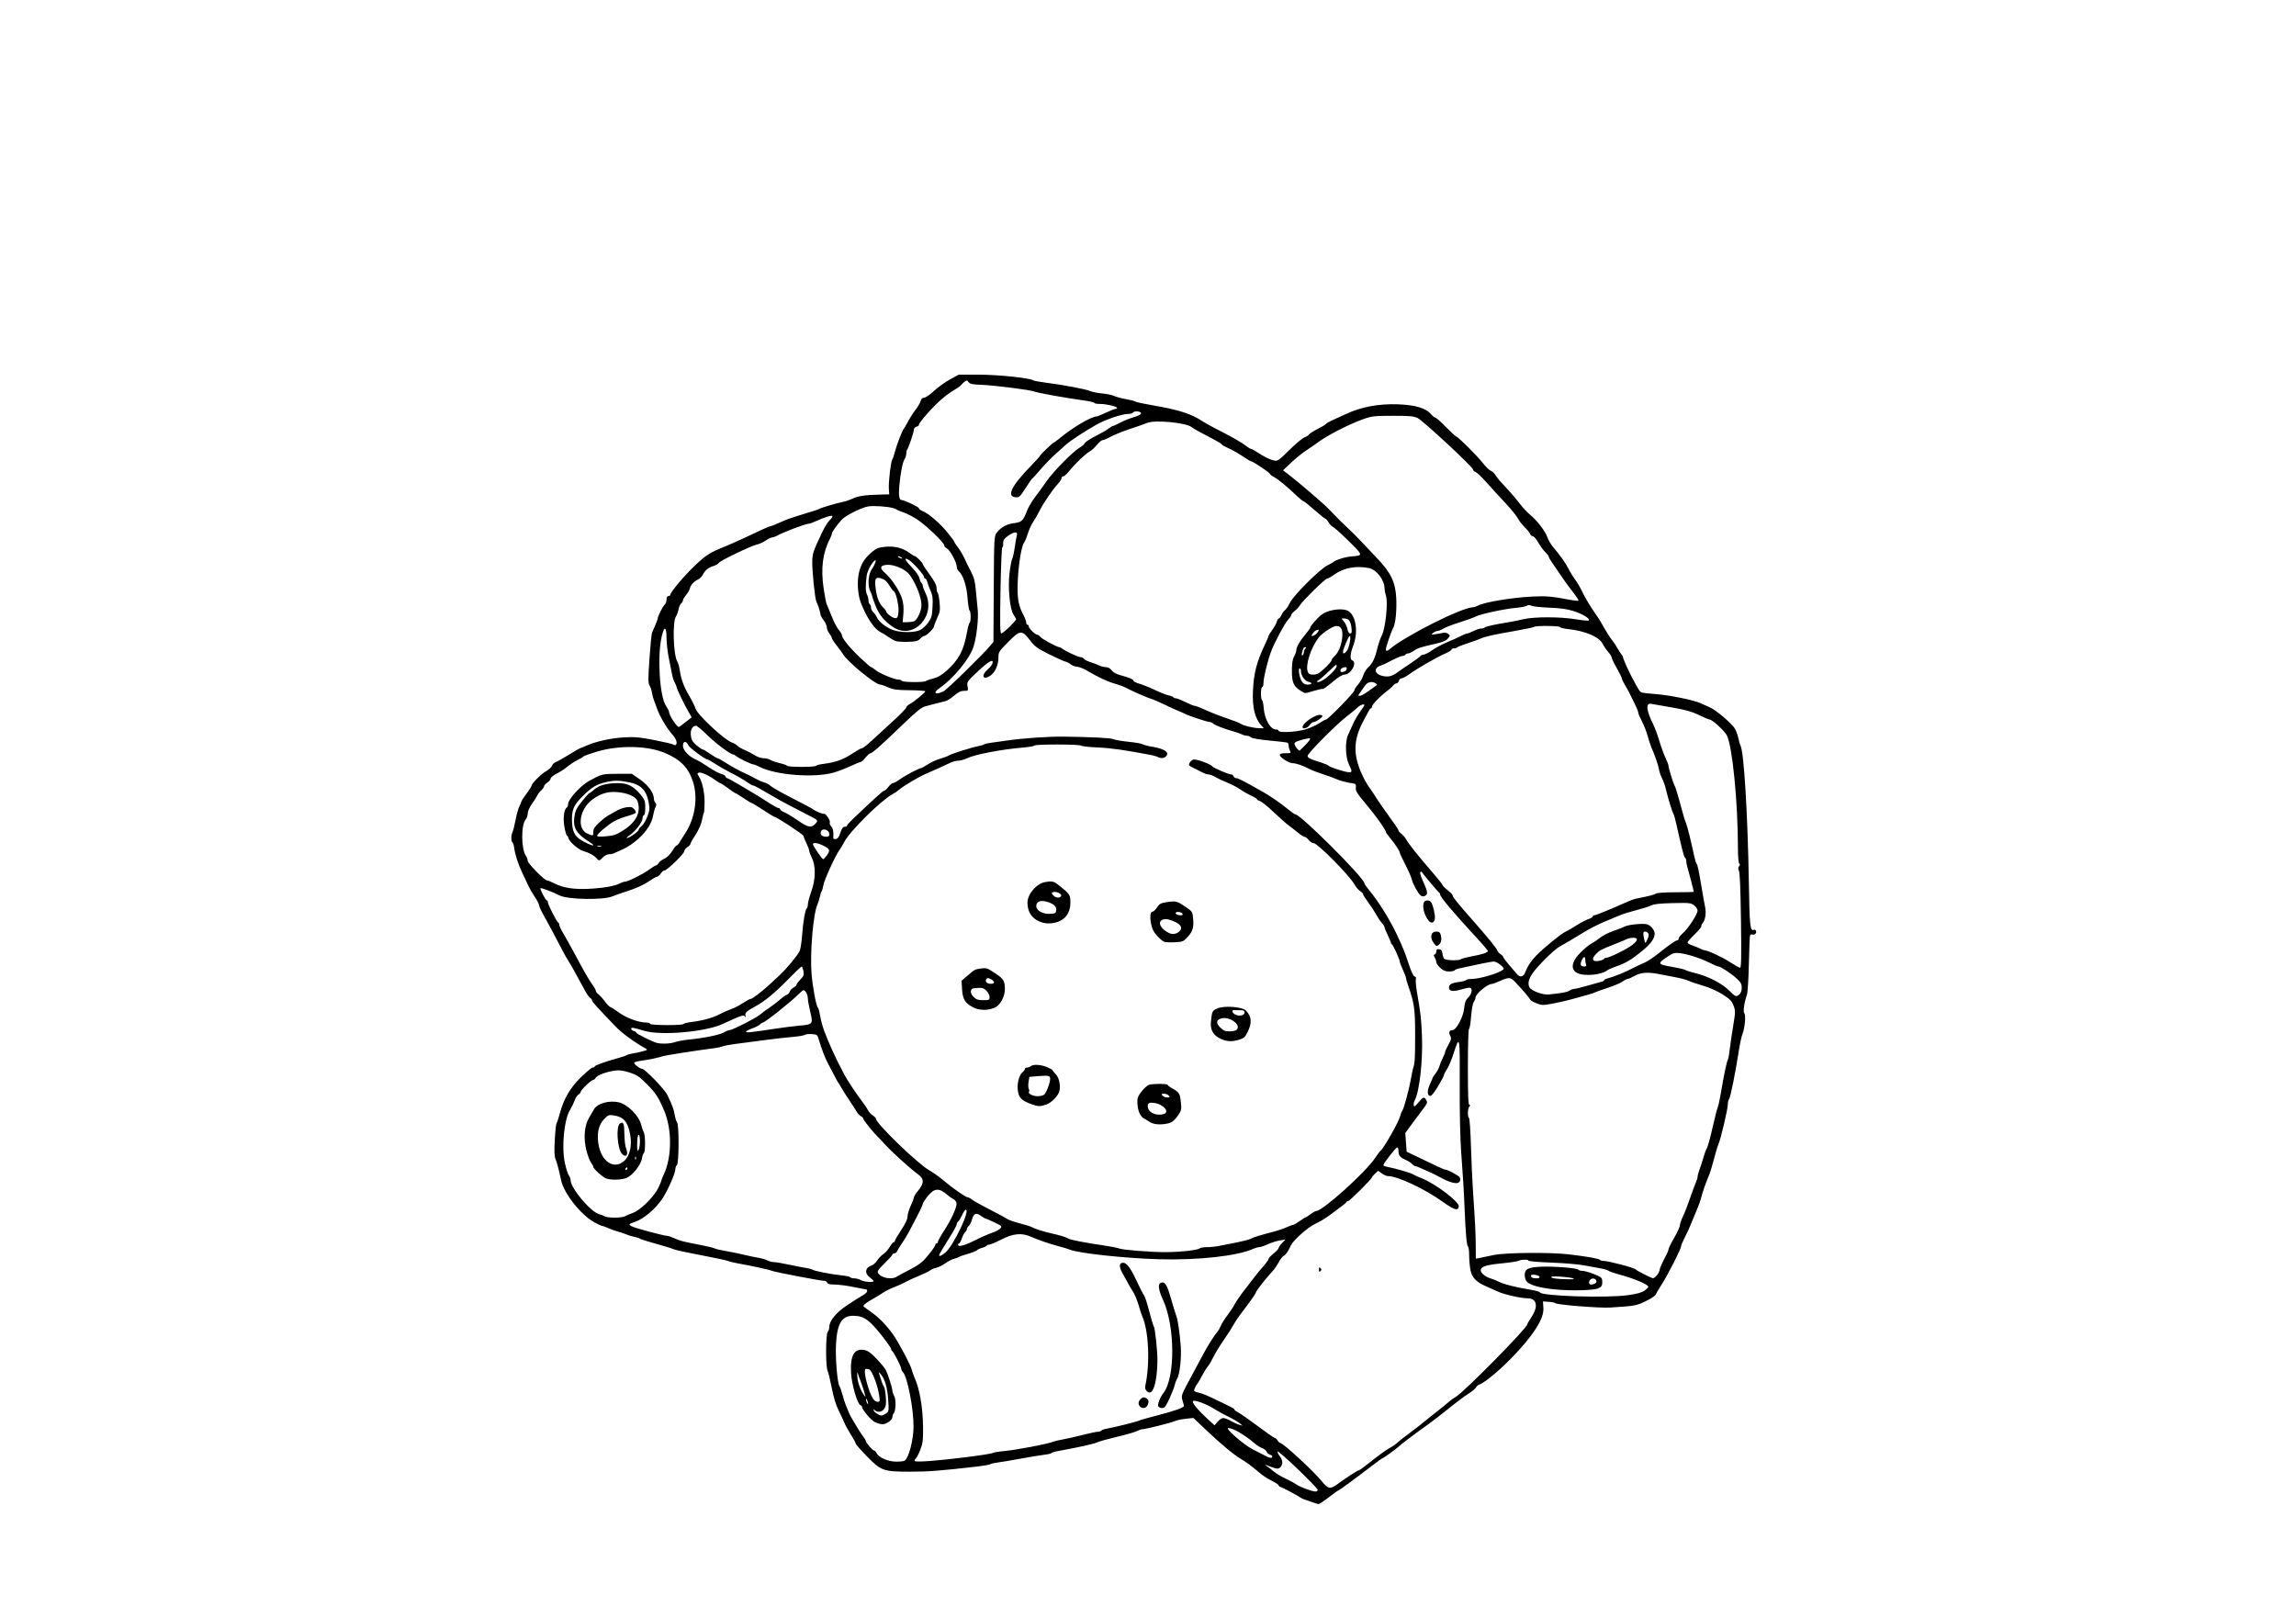 <?xml version="1.0" encoding="UTF-8" standalone="no"?>
<!-- Created with Inkscape (http://www.inkscape.org/) -->

<svg
   width="210mm"
   height="148mm"
   viewBox="0 0 793.701 559.37"
   version="1.1"
   id="svg1"
   xml:space="preserve"
   inkscape:version="1.3 (0e150ed6c4, 2023-07-21)"
   sodipodi:docname="mecanum_wheel.svg"
   xmlns:inkscape="http://www.inkscape.org/namespaces/inkscape"
   xmlns:sodipodi="http://sodipodi.sourceforge.net/DTD/sodipodi-0.dtd"
   xmlns="http://www.w3.org/2000/svg"
   xmlns:svg="http://www.w3.org/2000/svg"><sodipodi:namedview
     id="namedview1"
     pagecolor="#ffffff"
     bordercolor="#000000"
     borderopacity="0.25"
     inkscape:showpageshadow="2"
     inkscape:pageopacity="0.0"
     inkscape:pagecheckerboard="0"
     inkscape:deskcolor="#d1d1d1"
     inkscape:document-units="mm"
     inkscape:zoom="1.4677224"
     inkscape:cx="310.00412"
     inkscape:cy="317.83939"
     inkscape:window-width="2560"
     inkscape:window-height="1377"
     inkscape:window-x="-8"
     inkscape:window-y="-8"
     inkscape:window-maximized="1"
     inkscape:current-layer="layer1" /><defs
     id="defs1" /><g
     inkscape:label="Layer 1"
     inkscape:groupmode="layer"
     id="layer1"><path
       style="fill:#000000;stroke-width:1"
       d="m 453.554,519.323 c -0.96,-0.361 -2.138,-0.769 -2.618,-0.906 -0.48,-0.137 -1.11,-0.433 -1.4,-0.657 -0.764,-0.59 -5.881,-3.327 -6.78,-3.627 -0.42,-0.14 -0.763,-0.423 -0.763,-0.628 0,-0.206 -1.031,-0.888 -2.29,-1.516 -1.26,-0.628 -2.899,-1.65 -3.643,-2.271 -3.603,-3.007 -5.228,-4.23 -6.858,-5.158 -2.448,-1.395 -7.116,-5.258 -12.294,-10.177 l -4.363,-4.144 -2.618,0.271 c -1.44,0.149 -3.206,0.535 -3.926,0.858 -1.326,0.595 -10.096,2.772 -11.186,2.777 -0.326,0.001 -1.161,0.295 -1.855,0.653 -0.694,0.358 -3.737,1.23 -6.762,1.939 -3.025,0.709 -6.089,1.564 -6.809,1.902 -1.209,0.567 -6.58,1.769 -13.197,2.953 -1.5,0.268 -2.727,0.62 -2.727,0.782 0,0.162 -1.129,0.427 -2.508,0.59 -1.38,0.163 -5.159,0.786 -8.398,1.384 -3.239,0.598 -6.773,1.191 -7.853,1.319 -1.08,0.128 -2.159,0.382 -2.399,0.565 -0.24,0.183 -2.301,0.546 -4.581,0.807 -12.803,1.463 -16.75,1.766 -23.023,1.766 -9.379,0 -10.086,-0.25 -15.04,-5.32 -2.099,-2.148 -3.819,-4.111 -3.821,-4.36 -0.002,-0.25 -0.747,-1.618 -1.655,-3.042 -0.908,-1.423 -1.923,-3.267 -2.255,-4.097 -0.332,-0.83 -1.238,-2.771 -2.013,-4.312 -0.91,-1.811 -1.751,-4.559 -2.376,-7.762 -0.532,-2.728 -1.188,-5.425 -1.458,-5.994 -0.704,-1.484 -0.659,-12.769 0.054,-13.475 0.3,-0.297 0.545,-1.046 0.545,-1.663 0,-2.158 2.353,-4.993 6.339,-7.638 2.068,-1.372 4.432,-2.869 5.254,-3.325 0.822,-0.457 1.495,-1.088 1.495,-1.402 0,-0.314 -0.076,-0.571 -0.17,-0.571 -0.093,0 -2.078,-0.388 -4.411,-0.862 -2.332,-0.474 -5.305,-0.863 -6.606,-0.863 -1.7,0 -2.436,-0.182 -2.616,-0.647 -0.138,-0.356 -0.609,-0.647 -1.047,-0.647 -1.305,0 -17.143,-3.033 -18.088,-3.464 -0.839,-0.383 -6.999,-1.724 -11.997,-2.611 -1.32,-0.234 -2.792,-0.602 -3.272,-0.817 -0.48,-0.215 -4.602,-1.096 -9.161,-1.957 -4.559,-0.861 -8.681,-1.744 -9.161,-1.961 -0.48,-0.217 -2.247,-0.79 -3.926,-1.273 -1.68,-0.483 -4.134,-1.191 -5.453,-1.572 -1.32,-0.381 -2.596,-0.833 -2.836,-1.005 -0.24,-0.171 -1.09,-0.434 -1.889,-0.584 -0.799,-0.15 -2.075,-0.547 -2.836,-0.883 -0.761,-0.336 -1.965,-0.74 -2.677,-0.898 -0.712,-0.158 -2.124,-0.662 -3.139,-1.119 -1.015,-0.457 -2.055,-0.831 -2.312,-0.831 -0.257,0 -1.494,-0.574 -2.751,-1.276 -4.681,-2.615 -10.448,-9.91 -11.437,-14.465 -0.907,-4.18 -1.436,-6.182 -1.935,-7.331 -0.416,-0.957 -0.487,-2.696 -0.273,-6.672 0.159,-2.958 0.443,-5.578 0.631,-5.822 0.188,-0.244 0.68,-1.705 1.094,-3.247 1.383,-5.156 3.586,-8.946 7.331,-12.614 1.877,-1.838 3.703,-3.342 4.059,-3.342 0.356,0 0.646,-0.158 0.646,-0.351 0,-0.373 3.729,-1.711 8.071,-2.897 1.44,-0.393 2.814,-0.864 3.054,-1.046 0.24,-0.182 1.222,-0.453 2.181,-0.602 0.96,-0.149 2.52,-0.486 3.466,-0.749 1.54,-0.428 1.632,-0.527 0.873,-0.935 -3.404,-1.832 -8.221,-5.339 -10.269,-7.476 -6.887,-7.185 -8.248,-8.692 -8.248,-9.135 0,-0.266 -0.279,-0.638 -0.621,-0.828 -0.342,-0.19 -1.198,-1.412 -1.903,-2.717 -3.583,-6.626 -4.559,-8.372 -5.532,-9.897 -0.583,-0.913 -1.539,-2.602 -2.124,-3.752 -1.734,-3.411 -5.319,-10.11 -6.773,-12.657 -0.745,-1.305 -1.357,-2.69 -1.362,-3.078 -0.004,-0.388 -0.646,-1.651 -1.426,-2.805 -0.78,-1.154 -1.735,-2.777 -2.124,-3.606 -0.388,-0.829 -1.349,-2.866 -2.136,-4.526 -1.57,-3.316 -2.597,-6.455 -2.926,-8.951 -0.118,-0.891 -0.389,-1.727 -0.604,-1.858 -0.514,-0.314 -0.5,-2.585 0.02,-3.535 0.226,-0.412 0.708,-2.311 1.071,-4.22 0.363,-1.909 0.963,-4.044 1.332,-4.744 0.369,-0.7 0.672,-1.426 0.674,-1.614 0.001,-0.188 0.788,-1.393 1.748,-2.677 0.96,-1.284 1.745,-2.502 1.745,-2.707 0,-0.78 3.208,-4.03 5.006,-5.072 1.034,-0.599 1.98,-1.468 2.102,-1.932 0.123,-0.464 0.719,-1.03 1.324,-1.258 0.606,-0.228 2.684,-1.394 4.618,-2.593 1.934,-1.198 3.619,-2.179 3.745,-2.179 0.125,0 1.06,-0.375 2.077,-0.833 3.33,-1.5 8.545,-2.662 13.091,-2.916 3.794,-0.212 5.383,-0.071 10.572,0.942 3.359,0.656 6.321,1.36 6.583,1.565 0.262,0.205 0.606,0.244 0.763,0.088 0.681,-0.673 0.172,-2.077 -1.387,-3.828 -1.85,-2.077 -4.324,-6.366 -5.211,-9.034 -0.316,-0.949 -0.746,-2.113 -0.957,-2.587 -0.211,-0.474 -0.51,-1.619 -0.665,-2.543 -0.155,-0.924 -0.544,-2.088 -0.865,-2.587 -0.485,-0.755 -0.489,-2.287 -0.022,-9.101 0.309,-4.507 0.705,-8.582 0.88,-9.056 0.176,-0.474 0.691,-1.685 1.145,-2.691 0.454,-1.005 0.825,-2 0.825,-2.209 0,-0.761 1.752,-4.272 2.394,-4.799 0.363,-0.298 0.659,-1.099 0.659,-1.782 0,-0.816 0.224,-1.241 0.654,-1.241 0.36,0 0.654,-0.182 0.654,-0.405 0,-0.892 4.697,-6.495 8.452,-10.083 3.88,-3.707 5.226,-4.555 10.743,-6.765 1.32,-0.529 4.264,-1.835 6.544,-2.903 2.279,-1.068 5.129,-2.403 6.332,-2.968 1.203,-0.564 2.343,-1.026 2.532,-1.026 0.299,0 2.162,-0.758 5.314,-2.16 0.929,-0.413 6.121,-2.093 9.379,-3.034 1.08,-0.312 2.159,-0.701 2.399,-0.864 0.54,-0.368 6.002,-1.974 8.071,-2.373 0.84,-0.162 2.307,-0.663 3.261,-1.114 1.917,-0.906 4.462,-1.281 9.391,-1.383 l 3.272,-0.068 -0.137,-1.941 c -0.16,-2.269 0.682,-9.468 1.184,-10.118 0.19,-0.246 0.588,-1.417 0.885,-2.603 0.552,-2.204 2.617,-7.59 3.058,-7.978 0.135,-0.119 0.784,-1.232 1.444,-2.475 0.659,-1.242 1.86,-3.116 2.669,-4.163 0.808,-1.047 1.598,-2.408 1.754,-3.024 0.191,-0.751 0.58,-1.12 1.181,-1.12 0.493,0 2.011,-1.039 3.373,-2.308 1.362,-1.27 3.85,-3.065 5.53,-3.989 l 3.054,-1.681 6.98,0.004 c 6.657,0.004 17.683,1.148 18.759,1.948 0.24,0.178 2.203,0.547 4.363,0.819 6.059,0.764 13.808,2.227 15.363,2.901 0.772,0.334 2.637,0.709 4.144,0.832 1.508,0.123 3.381,0.516 4.164,0.872 0.782,0.356 2.647,0.855 4.144,1.11 1.497,0.255 2.927,0.623 3.177,0.818 0.25,0.195 2.802,0.757 5.671,1.248 9.472,1.621 13.755,2.995 17.697,5.679 0.625,0.426 2.785,1.615 4.799,2.643 5.402,2.756 8.741,4.664 10.13,5.788 0.678,0.549 1.428,0.998 1.666,0.998 0.238,0 1.254,0.55 2.257,1.223 2.301,1.543 4.312,2.518 5.855,2.837 1.067,0.221 1.647,-0.191 5.077,-3.601 2.13,-2.118 4.486,-4.095 5.235,-4.393 0.749,-0.299 1.52,-0.8 1.714,-1.114 0.194,-0.314 1.505,-1.146 2.913,-1.848 1.408,-0.703 2.674,-1.459 2.813,-1.681 0.139,-0.222 1.086,-0.784 2.104,-1.248 1.018,-0.464 3.15,-1.445 4.736,-2.178 5.454,-2.522 11.349,-3.632 18.056,-3.4 6.004,0.207 9.677,1.294 11.461,3.39 0.577,0.678 1.268,1.233 1.534,1.233 0.266,0 1.883,1.428 3.591,3.173 1.709,1.745 3.334,3.249 3.611,3.342 0.826,0.278 7.018,6.449 9.137,9.106 1.082,1.357 2.341,2.585 2.797,2.728 0.456,0.143 1.155,0.779 1.553,1.413 0.398,0.634 1.169,1.638 1.713,2.231 0.544,0.593 1.931,2.101 3.082,3.35 1.151,1.25 2.858,3.287 3.794,4.528 0.936,1.241 2.433,2.849 3.326,3.574 2.458,1.994 5.393,5.79 6.071,7.851 0.333,1.011 1.309,2.646 2.169,3.634 2.182,2.506 4.232,5.43 5.243,7.479 0.472,0.956 1.484,2.593 2.249,3.637 0.765,1.044 1.881,2.955 2.479,4.246 0.975,2.104 3.091,5.567 5.363,8.775 0.447,0.631 1.42,2.258 2.163,3.615 0.743,1.357 1.903,3.17 2.578,4.028 0.675,0.858 1.596,2.235 2.046,3.061 0.45,0.826 1.064,1.761 1.364,2.079 0.3,0.318 0.545,0.787 0.545,1.043 0,0.457 1.584,4.042 2.911,6.589 2.336,4.482 2.908,5.377 3.56,5.561 0.4,0.113 2.494,0.338 4.653,0.5 4.897,0.366 13.389,2.09 15.705,3.187 0.96,0.455 2.366,1.09 3.125,1.411 2.263,0.958 7.913,5.809 8.803,7.558 0.453,0.891 0.962,2.372 1.131,3.29 0.169,0.919 0.481,1.986 0.694,2.372 1.187,2.15 2.475,23.238 2.887,47.276 0.261,15.253 0.436,16.92 1.717,16.434 0.712,-0.27 1.124,0.792 0.533,1.376 -0.25,0.248 -0.724,0.348 -1.053,0.223 -0.329,-0.125 -0.684,0.036 -0.79,0.357 -0.106,0.321 -0.286,4.756 -0.401,9.856 -0.115,5.099 -0.411,9.854 -0.658,10.566 -0.969,2.793 -1.4,5.917 -0.899,6.515 0.581,0.692 0.143,5.233 -0.698,7.245 -0.307,0.734 -0.885,3.469 -1.285,6.078 -1.106,7.209 -2.872,15.906 -3.324,16.366 -0.222,0.225 -0.403,0.998 -0.403,1.718 0,1.606 -2.456,12.047 -3.253,13.828 -0.318,0.712 -1.02,3.04 -1.559,5.175 -0.539,2.135 -1.314,4.657 -1.721,5.606 -1.076,2.505 -2.226,5.795 -2.681,7.672 -0.218,0.899 -0.76,2.452 -1.204,3.45 -0.444,0.998 -1.339,3.173 -1.988,4.834 -0.649,1.66 -1.755,4.111 -2.458,5.445 -0.703,1.335 -1.278,2.707 -1.278,3.05 0,0.892 -4.613,9.965 -6.754,13.282 -0.995,1.542 -1.93,3.124 -2.079,3.517 -0.148,0.393 -1.707,1.404 -3.462,2.248 -3.211,1.544 -3.669,1.625 -12.136,2.169 -3.713,0.238 -18.262,-0.907 -19.001,-1.495 -0.253,-0.202 -1.333,-0.423 -2.399,-0.492 l -1.94,-0.125 0.144,2.196 c 0.196,2.994 -1.813,6.818 -6.555,12.478 -5.012,5.982 -12.767,12.999 -15.522,14.045 -0.546,0.207 -1.111,0.681 -1.255,1.052 -0.144,0.371 -1.335,1.354 -2.647,2.183 -1.312,0.83 -4.34,3.1 -6.729,5.046 -2.389,1.945 -5.582,4.41 -7.097,5.478 -3.52,2.481 -9.194,6.743 -9.936,7.464 -0.921,0.894 -5.424,4.18 -5.728,4.18 -0.153,0 -1.804,1.176 -3.669,2.614 -5.387,4.154 -11.441,8.598 -11.712,8.598 -0.137,0 -1.629,1.067 -3.315,2.372 -1.687,1.305 -3.292,2.363 -3.567,2.353 -0.275,-0.01 -1.286,-0.314 -2.246,-0.675 z m 1.963,-4.203 c 0,-0.798 -13.665,-13.877 -13.868,-13.274 -0.089,0.265 0.246,0.994 0.745,1.621 1.085,1.364 1.167,2.862 0.207,3.811 -0.722,0.713 -1.17,0.664 -4.098,-0.455 -1.506,-0.575 -1.512,-0.573 -0.447,0.159 0.594,0.408 1.674,1.25 2.399,1.87 0.725,0.62 2.497,1.673 3.937,2.34 1.44,0.666 3.135,1.586 3.767,2.043 1.211,0.876 5.296,2.386 6.594,2.437 0.42,0.017 0.763,-0.233 0.763,-0.554 z m 7.026,-2.139 c 2.586,-1.929 6.73,-4.607 7.13,-4.607 0.178,0 1.434,-0.88 2.791,-1.956 4.212,-3.34 6.84,-5.247 8.169,-5.928 0.703,-0.36 1.835,-1.165 2.515,-1.79 0.681,-0.624 2.349,-1.941 3.708,-2.926 2.13,-1.544 5.66,-4.308 7.315,-5.728 0.276,-0.237 1.627,-1.305 3.001,-2.372 1.374,-1.067 3.034,-2.426 3.689,-3.019 0.655,-0.593 1.712,-1.352 2.349,-1.687 2.581,-1.358 24.726,-23.805 24.726,-25.064 0,-0.188 0.687,-1.373 1.527,-2.633 2.405,-3.61 1.796,-6.408 -1.395,-6.408 -2.37,0 -8.017,-1.287 -10.384,-2.367 -1.2,-0.547 -3.065,-1.381 -4.144,-1.854 -3.306,-1.446 -4.746,-2.999 -5.239,-5.649 -0.238,-1.278 -0.432,-3.546 -0.432,-5.042 0,-1.495 -0.176,-2.826 -0.391,-2.957 -0.446,-0.273 -0.83,-4.432 -1.158,-12.534 -0.278,-6.876 -0.484,-10.31 -1.217,-20.269 -0.345,-4.684 -0.54,-13.889 -0.492,-23.21 0.087,-16.966 -0.003,-17.409 -2.16,-10.643 -0.642,2.016 -1.649,4.389 -2.238,5.274 -0.588,0.884 -1.069,1.828 -1.069,2.098 0,0.269 -0.925,2.026 -2.055,3.905 -1.339,2.226 -2.289,3.371 -2.727,3.288 -1.032,-0.194 -1.054,-1.914 -0.051,-4.023 0.499,-1.049 0.907,-2.019 0.907,-2.156 0,-0.137 0.475,-0.867 1.057,-1.622 0.581,-0.755 1.192,-1.907 1.356,-2.56 0.165,-0.653 0.671,-1.907 1.125,-2.786 0.454,-0.88 0.825,-1.825 0.825,-2.101 0,-0.276 0.516,-1.414 1.147,-2.529 0.992,-1.754 1.073,-2.163 0.603,-3.032 -0.621,-1.147 -0.295,-1.949 0.792,-1.949 1.302,0 3.749,-4.589 4.029,-7.554 0.193,-2.049 0.491,-2.838 1.418,-3.754 1.379,-1.364 1.605,-3.355 0.38,-3.355 -0.436,0 -1.82,0.301 -3.074,0.67 -2.556,0.75 -3.985,0.519 -3.985,-0.646 0,-1.159 0.853,-1.659 3.402,-1.993 1.259,-0.165 2.395,-0.469 2.523,-0.675 0.129,-0.206 0.967,-0.374 1.862,-0.374 2.748,0 9.118,-1.86 10.899,-3.183 0.458,-0.34 0.284,-0.688 -0.823,-1.643 -0.772,-0.666 -1.828,-1.212 -2.347,-1.212 -0.767,0 -5.665,0.979 -12.36,2.47 -0.543,0.121 -1.095,0.391 -1.225,0.6 -0.131,0.209 -0.99,0.38 -1.911,0.38 -1.244,0 -2.02,-0.321 -3.028,-1.251 -0.745,-0.688 -1.355,-1.564 -1.355,-1.946 0,-0.382 -0.245,-1.106 -0.545,-1.608 -0.436,-0.73 -0.436,-0.952 0,-1.108 0.3,-0.107 0.545,-0.581 0.545,-1.052 0,-0.642 0.246,-0.822 0.982,-0.719 0.727,0.102 1.02,0.474 1.129,1.432 0.081,0.712 0.351,1.536 0.599,1.833 0.514,0.614 5.174,0.747 5.819,0.166 0.228,-0.205 1.69,-0.606 3.25,-0.892 4.221,-0.772 6.158,-1.409 6.016,-1.978 -0.07,-0.28 -1.894,-2.415 -4.053,-4.745 -7.737,-8.348 -12.433,-13.928 -12.433,-14.772 0,-0.25 -0.147,-0.52 -0.327,-0.599 -0.242,-0.106 -4.711,-5.415 -6.08,-7.223 -0.075,-0.099 -0.261,-0.057 -0.413,0.094 -0.278,0.275 0.135,1.495 1.685,4.979 0.459,1.031 0.727,2.151 0.595,2.489 -0.347,0.895 -1.481,1.203 -2.213,0.602 -0.909,-0.746 -2.718,-4.064 -3.064,-5.619 -0.162,-0.728 -1.16,-3.001 -2.218,-5.051 -1.058,-2.051 -1.925,-3.924 -1.925,-4.164 0,-0.532 -1.939,-3.423 -3.587,-5.348 -0.667,-0.779 -1.212,-1.582 -1.212,-1.784 0,-0.718 -3.726,-5.917 -7.099,-9.905 -2.892,-3.42 -3.403,-4.258 -3.289,-5.391 0.117,-1.154 -0.017,-1.357 -0.955,-1.459 -1.724,-0.186 -4.915,-1.04 -6.108,-1.634 -0.6,-0.299 -2.465,-0.973 -4.144,-1.499 -1.68,-0.526 -3.839,-1.36 -4.799,-1.854 -2.388,-1.229 -4.605,-1.997 -5.789,-2.004 -1.307,-0.009 -4.463,-1.999 -4.463,-2.815 0,-0.473 0.518,-0.641 1.979,-0.641 1.821,0 1.943,-0.066 1.527,-0.834 -0.248,-0.459 -0.452,-1.224 -0.452,-1.7 0,-0.476 -0.162,-0.964 -0.359,-1.085 -0.198,-0.121 -2.995,-0.462 -6.217,-0.758 -3.544,-0.326 -6.085,-0.76 -6.434,-1.1 -0.317,-0.309 -0.958,-0.562 -1.424,-0.562 -0.466,0 -1.188,-0.189 -1.605,-0.42 -0.417,-0.231 -1.739,-0.699 -2.939,-1.04 -3.427,-0.975 -6.491,-2.156 -7.12,-2.744 -0.317,-0.296 -0.853,-0.539 -1.191,-0.539 -0.776,0 -7.032,-2.06 -8.485,-2.794 -0.6,-0.303 -1.581,-0.737 -2.181,-0.965 -0.6,-0.228 -2.759,-1.215 -4.799,-2.194 -2.039,-0.979 -4.199,-1.91 -4.799,-2.07 -1.192,-0.317 -6.906,-2.828 -8.854,-3.891 -0.671,-0.366 -2.438,-1.011 -3.926,-1.434 -2.512,-0.714 -5.193,-1.984 -9.8,-4.642 -1.022,-0.59 -2.436,-1.112 -3.143,-1.16 -0.707,-0.048 -1.638,-0.402 -2.068,-0.786 -0.431,-0.384 -1.274,-0.819 -1.874,-0.967 -0.6,-0.148 -3.152,-1.297 -5.671,-2.554 -3.95,-1.97 -4.84,-2.62 -6.465,-4.723 -2.882,-3.729 -3.441,-3.695 -7.559,0.459 -3.28,3.308 -3.426,3.541 -3.426,5.45 0,2.563 -1.096,5.044 -2.739,6.197 -2.551,1.791 -3.424,0.032 -1.02,-2.054 0.812,-0.705 1.579,-1.669 1.704,-2.143 0.462,-1.748 -1.251,-0.811 -5.063,2.77 -3.749,3.521 -3.838,3.651 -3.551,5.165 0.292,1.541 0.283,1.553 -1.219,1.553 -1.133,0 -1.996,0.417 -3.43,1.659 -1.054,0.912 -2.406,1.774 -3.006,1.915 -1.748,0.411 -4.869,1.207 -6.85,1.748 -1.454,0.397 -3.04,1.661 -7.661,6.106 -7.661,7.37 -10.765,10.134 -11.379,10.134 -0.277,10e-6 -1.051,0.679 -1.721,1.509 -0.67,0.83 -1.415,1.509 -1.656,1.509 -0.241,0 -1.852,0.658 -3.581,1.462 -1.728,0.804 -4.32,1.801 -5.76,2.214 -6.663,1.915 -20.066,0.886 -25.643,-1.97 -0.907,-0.464 -1.852,-0.844 -2.099,-0.844 -0.683,0 -5.333,-2.239 -5.989,-2.883 -0.317,-0.312 -0.77,-0.567 -1.006,-0.567 -0.943,0 -6.017,-3.79 -9.057,-6.765 -1.773,-1.734 -3.476,-3.154 -3.786,-3.154 -1.272,0 -2.036,1.4 -1.815,3.331 0.172,1.506 0.551,2.174 1.902,3.354 0.928,0.81 1.898,1.481 2.156,1.491 0.258,0.01 1.435,0.697 2.616,1.527 1.181,0.83 2.324,1.509 2.54,1.509 0.216,0 1.394,0.648 2.619,1.44 2.396,1.55 4.808,2.864 7.243,3.946 0.84,0.373 2.312,1.124 3.272,1.669 0.96,0.545 2.302,1.129 2.983,1.298 0.681,0.169 1.706,0.736 2.279,1.261 0.572,0.525 4.04,2.481 7.705,4.347 3.665,1.866 6.763,3.515 6.883,3.664 0.381,0.473 3.589,1.826 3.811,1.607 0.429,-0.424 2.298,2.256 2.039,2.923 -0.145,0.373 0.05,0.988 0.434,1.367 0.655,0.647 0.925,1.982 0.766,3.784 -0.051,0.572 0.183,0.747 0.862,0.647 0.682,-0.101 1.108,-0.687 1.591,-2.186 0.474,-1.473 0.886,-2.048 1.468,-2.048 0.445,0 0.809,-0.175 0.809,-0.389 0,-0.214 0.932,-1.273 2.072,-2.352 8.116,-7.687 10.418,-9.763 10.824,-9.764 0.255,-4.3e-4 0.899,-0.583 1.431,-1.295 0.532,-0.712 1.227,-1.294 1.543,-1.294 0.317,0 1.399,-0.589 2.404,-1.309 1.893,-1.355 6.628,-3.864 7.3,-3.867 0.21,-7e-4 1.266,-0.587 2.345,-1.303 1.08,-0.716 3.043,-1.611 4.363,-1.991 1.32,-0.379 2.628,-0.87 2.907,-1.091 0.618,-0.488 8.065,-2.842 10.181,-3.218 0.84,-0.149 1.723,-0.413 1.963,-0.587 0.24,-0.173 1.32,-0.438 2.399,-0.587 1.08,-0.149 3.926,-0.546 6.326,-0.882 5.243,-0.734 13.964,-1.313 18.759,-1.245 10.331,0.145 16.259,0.446 17.232,0.875 0.6,0.265 3.021,0.679 5.381,0.921 2.36,0.242 4.519,0.621 4.799,0.844 0.28,0.222 1.883,0.631 3.562,0.907 3.628,0.598 5.489,1.741 4.752,2.92 -0.602,0.963 -1.749,1.208 -2.955,0.632 -0.508,-0.243 -1.513,-0.554 -2.233,-0.693 -9.211,-1.768 -13.977,-2.45 -18.541,-2.651 -2.999,-0.132 -5.64,-0.421 -5.868,-0.642 -0.521,-0.505 -15.811,-0.534 -16.125,-0.031 -0.127,0.204 -1.759,0.499 -3.625,0.656 -7.691,0.647 -16.878,2.394 -19.717,3.749 -0.956,0.457 -2.319,0.83 -3.027,0.83 -0.709,0 -2.043,0.37 -2.966,0.823 -0.922,0.453 -2.659,1.257 -3.858,1.787 -1.2,0.53 -3.215,1.42 -4.478,1.977 -2.575,1.136 -7.685,4.184 -9.102,5.43 -0.511,0.449 -1.535,1.144 -2.276,1.545 -4.023,2.175 -14.671,12.684 -16.645,16.427 -0.6,1.138 -1.306,2.34 -1.57,2.672 -1.388,1.75 -5.437,10.551 -5.734,12.463 -0.129,0.83 -0.381,1.703 -0.559,1.941 -0.179,0.237 -0.461,1.11 -0.626,1.941 -0.166,0.83 -0.56,2.092 -0.877,2.803 -1.478,3.32 -2.608,17.091 -1.979,24.136 0.431,4.832 1.621,11.054 2.187,11.441 0.173,0.119 0.547,1.543 0.83,3.165 0.528,3.025 1.689,6.248 4.297,11.929 1.506,3.28 1.923,4.121 3.952,7.978 1.131,2.15 4.125,6.645 6.606,9.919 0.719,0.949 1.49,2.128 1.713,2.62 0.223,0.492 0.915,1.224 1.536,1.627 0.622,0.403 1.13,0.947 1.13,1.21 0,1.587 14.457,15.557 18.384,17.765 1.329,0.747 3.517,2.3 4.862,3.45 3.057,2.614 7.732,5.887 8.409,5.887 0.281,0 1.014,0.391 1.629,0.87 0.615,0.478 3.439,2.05 6.275,3.493 2.836,1.442 5.451,2.862 5.811,3.155 0.36,0.292 2.323,0.971 4.363,1.508 2.039,0.537 3.904,1.119 4.144,1.292 0.665,0.481 4.082,1.577 6.762,2.17 2.876,0.636 5.286,1.375 5.907,1.812 0.594,0.418 5.766,1.426 11.762,2.293 2.639,0.382 5.191,0.873 5.671,1.091 1.122,0.511 10.864,1.293 16.056,1.289 4.928,-0.004 11.208,-0.685 11.81,-1.28 0.246,-0.243 1.374,-0.441 2.507,-0.441 1.133,0 3.008,-0.187 4.166,-0.416 1.158,-0.229 3.087,-0.605 4.287,-0.835 3.75,-0.721 6.527,-1.423 6.98,-1.765 0.433,-0.327 3.548,-1.272 7.989,-2.423 1.275,-0.331 3.178,-0.988 4.23,-1.462 1.051,-0.473 2.089,-0.861 2.306,-0.861 0.217,0 1.208,-0.582 2.201,-1.294 0.994,-0.712 1.92,-1.294 2.058,-1.294 0.138,0 0.894,-0.485 1.681,-1.078 0.786,-0.593 1.652,-1.078 1.924,-1.078 2.239,0 17.199,-13.486 20.418,-18.407 0.804,-1.23 1.661,-2.356 1.903,-2.504 0.853,-0.521 6.064,-9.648 6.565,-11.498 0.279,-1.031 0.694,-2.099 0.922,-2.375 0.523,-0.631 2.275,-7.166 2.988,-11.143 0.297,-1.66 0.642,-3.31 0.766,-3.666 0.543,-1.563 0.64,-3.304 0.639,-11.428 -0.001,-8.893 -0.296,-10.919 -2.489,-17.142 -0.355,-1.008 -0.649,-2.07 -0.652,-2.359 -0.003,-0.289 -0.497,-1.587 -1.097,-2.883 -0.6,-1.296 -1.091,-2.588 -1.091,-2.87 0,-0.724 -2.304,-5.766 -2.714,-5.939 -0.187,-0.079 -0.339,-0.323 -0.339,-0.541 0,-0.219 -0.491,-1.403 -1.091,-2.632 -0.6,-1.229 -1.091,-2.453 -1.091,-2.72 0,-0.267 -0.419,-0.929 -0.93,-1.472 -0.512,-0.543 -1.391,-1.844 -1.955,-2.892 -0.563,-1.047 -1.813,-2.96 -2.778,-4.251 -0.964,-1.29 -1.753,-2.544 -1.753,-2.786 0,-0.242 -0.479,-0.75 -1.065,-1.13 -0.586,-0.379 -1.42,-1.351 -1.854,-2.159 -1.664,-3.1 -12.84,-14.405 -14.25,-14.415 -0.445,-0.003 -1.196,-0.491 -1.668,-1.084 -0.472,-0.593 -1.103,-1.078 -1.402,-1.078 -0.299,0 -1.316,-0.635 -2.259,-1.412 -0.943,-0.776 -2.414,-1.923 -3.269,-2.548 -0.855,-0.625 -3.211,-2.715 -5.235,-4.643 -2.024,-1.929 -4.122,-3.617 -4.662,-3.752 -0.54,-0.135 -0.982,-0.397 -0.982,-0.582 0,-0.185 -0.932,-0.77 -2.072,-1.299 -1.14,-0.529 -2.857,-1.516 -3.817,-2.194 -0.96,-0.678 -2.966,-1.721 -4.457,-2.318 -1.492,-0.597 -3.357,-1.474 -4.144,-1.949 -0.788,-0.475 -1.825,-0.867 -2.305,-0.871 -0.48,-0.004 -1.363,-0.282 -1.963,-0.616 -0.6,-0.334 -1.925,-1 -2.945,-1.479 -1.02,-0.479 -1.854,-0.991 -1.854,-1.139 0,-0.82 1.021,-1.937 1.771,-1.937 1.341,0 5.685,1.619 6.24,2.325 0.501,0.638 5.649,2.85 6.632,2.85 0.293,0 0.645,0.291 0.784,0.647 0.138,0.356 0.577,0.647 0.975,0.647 0.644,0 2.271,0.842 9.164,4.744 2.618,1.482 6.102,3.887 8.684,5.996 1.189,0.971 2.326,1.766 2.525,1.766 1.799,0 23.865,22.027 23.865,23.823 0,0.233 0.755,1.323 1.678,2.424 3.048,3.634 7.141,10.181 9.474,15.153 2.223,4.737 2.827,6.23 4.149,10.242 0.935,2.837 1.677,4.42 2.072,4.42 0.414,0 0.55,0.338 0.416,1.031 -0.11,0.567 0.069,2.556 0.396,4.42 1.26,7.173 1.489,9.19 1.726,15.249 0.331,8.447 -0.868,19.058 -2.496,22.095 -0.484,0.904 -0.526,2.054 -0.074,2.054 0.18,0 0.875,-0.679 1.545,-1.509 1.408,-1.744 1.838,-1.85 2.506,-0.618 0.513,0.948 0.503,0.971 -2.074,4.378 -0.667,0.882 -2.105,2.823 -3.194,4.312 l -1.981,2.709 0.236,3.227 0.236,3.227 4.363,2.084 c 2.399,1.146 5.347,2.556 6.55,3.133 1.203,0.577 2.424,1.049 2.713,1.049 0.541,0 3.399,1.475 4.37,2.255 0.835,0.67 0.649,1.967 -0.325,2.273 -0.996,0.312 -3.352,-0.42 -5.891,-1.832 -0.96,-0.534 -2.432,-1.281 -3.272,-1.662 -4.216,-1.909 -5.22,-2.327 -5.594,-2.327 -0.224,0 -0.676,-0.323 -1.006,-0.717 -0.329,-0.394 -1.412,-1.073 -2.406,-1.509 -1.882,-0.825 -2.337,-1.448 -2.337,-3.2 0,-0.574 -0.197,-1.043 -0.438,-1.043 -0.443,0 -4.778,5.554 -4.79,6.137 -0.003,0.173 0.533,0.424 1.193,0.557 3.349,0.676 8.201,2.065 9.01,2.58 0.503,0.32 1.798,0.919 2.878,1.332 4.787,1.828 13.235,8.214 13.001,9.828 -0.235,1.617 -1.537,1.232 -5.577,-1.646 -6.4,-4.56 -15.624,-8.869 -18.985,-8.869 -0.406,0 -1.32,-0.41 -2.033,-0.912 l -1.295,-0.912 -1.063,0.987 c -0.584,0.543 -1.063,1.128 -1.063,1.3 0,0.492 -7.715,8.161 -8.21,8.161 -0.243,0 -0.508,0.153 -0.588,0.339 -0.144,0.335 -1.353,1.282 -6.035,4.722 -1.32,0.97 -3.485,2.251 -4.811,2.848 -2.408,1.083 -7.504,5.588 -8.341,7.373 -1.02,2.175 -1.782,3.285 -2.525,3.678 -0.44,0.233 -1.233,1.253 -1.761,2.268 -0.528,1.014 -1.513,2.426 -2.187,3.138 -2.007,2.116 -5.677,6.794 -5.677,7.235 0,0.384 -1.965,3.171 -5.4,7.659 -0.824,1.076 -1.907,2.726 -2.408,3.666 -0.501,0.94 -1.989,3.262 -3.307,5.159 -1.318,1.897 -2.917,4.517 -3.553,5.822 -0.636,1.305 -1.495,2.76 -1.908,3.234 -0.413,0.474 -1.318,1.93 -2.012,3.234 -0.694,1.305 -1.36,2.469 -1.48,2.587 -0.418,0.413 -1.309,2.147 -1.309,2.547 0,0.222 0.638,0.534 1.418,0.695 1.47,0.303 3.485,1.153 7.962,3.359 1.44,0.709 3.058,1.503 3.596,1.765 0.538,0.261 0.98,0.615 0.982,0.787 0.002,0.172 0.626,0.63 1.386,1.019 0.761,0.389 3.815,2.528 6.787,4.755 2.972,2.226 5.587,4.048 5.812,4.048 0.224,0 0.653,0.388 0.952,0.862 0.3,0.474 0.708,0.862 0.907,0.862 0.985,0 11.495,9.679 14.349,13.214 2.213,2.742 2.974,2.861 5.629,0.88 z m -6.59,-74.038 c 0,-0.805 0.116,-0.92 0.523,-0.517 0.407,0.402 0.407,0.632 0,1.035 -0.407,0.403 -0.523,0.287 -0.523,-0.517 z m -57.368,-50.53 c -0.72,-0.267 -1.407,-0.603 -1.527,-0.745 -0.12,-0.142 -0.802,-0.555 -1.516,-0.916 -1.442,-0.731 -2.323,-2.888 -2.373,-5.811 -0.023,-1.353 0.307,-2.144 1.526,-3.666 0.855,-1.067 1.982,-2.067 2.504,-2.221 1.397,-0.413 6.402,-0.424 6.402,-0.015 0,0.194 0.76,0.774 1.688,1.29 2.349,1.305 2.591,1.698 2.92,4.749 0.263,2.437 0.183,2.85 -0.849,4.392 -0.627,0.936 -1.606,2.004 -2.176,2.374 -1.353,0.876 -4.941,1.186 -6.6,0.569 z m 3.599,-3.216 c 2.326,-0.616 0.231,-3.295 -2.999,-3.834 -2.108,-0.352 -2.72,0.103 -2.31,1.717 0.439,1.728 2.969,2.737 5.309,2.117 z m 1.854,-6.412 c -0.299,-0.356 -1.034,-0.647 -1.634,-0.647 -0.92,0 -1.006,0.101 -0.548,0.647 0.299,0.356 1.034,0.647 1.634,0.647 0.92,0 1.006,-0.101 0.548,-0.647 z m -47.178,3.067 c -3.5,-1.236 -4.491,-2.103 -4.926,-4.31 -0.492,-2.493 0.228,-5.735 1.511,-6.803 0.473,-0.394 0.86,-0.927 0.86,-1.186 0,-0.258 0.353,-0.47 0.785,-0.47 0.432,0 0.986,-0.199 1.232,-0.442 0.742,-0.734 3.41,-0.606 5.555,0.266 1.112,0.452 2.023,0.959 2.024,1.126 6.9e-4,0.167 0.47,0.766 1.042,1.332 1.384,1.368 1.913,4.885 0.997,6.621 -0.955,1.809 -2.986,3.561 -4.684,4.042 -1.89,0.536 -2.441,0.514 -4.395,-0.176 z m 4.086,-3.39 c 0.737,-0.567 2.083,-4.1 2.083,-5.467 0,-1.104 -0.621,-1.245 -4.138,-0.941 l -3.048,0.263 -0.286,1.725 c -0.157,0.949 -0.118,2.039 0.088,2.423 0.205,0.384 0.233,0.836 0.062,1.006 -0.556,0.55 1.34,1.531 2.959,1.531 0.868,0 1.894,-0.243 2.279,-0.539 z m 61.096,-19.283 c -2.592,-1.163 -3.718,-3.073 -3.441,-5.837 0.374,-3.735 0.429,-3.854 2.142,-4.657 2.333,-1.094 8.683,-0.63 9.99,0.731 1.947,2.025 2.12,4.239 0.576,7.355 -0.907,1.83 -1.325,2.214 -2.931,2.689 -2.576,0.762 -4.172,0.691 -6.336,-0.28 z m 5.564,-3.263 c 1.473,-1.755 -2.81,-4.671 -5.541,-3.771 -1.69,0.556 -1.759,1.605 -0.207,3.139 1.061,1.049 1.674,1.292 3.251,1.292 1.212,0 2.152,-0.248 2.497,-0.66 z m 2.607,-5.859 c 0,-0.66 -0.327,-0.812 -1.745,-0.812 -0.96,0 -1.892,0 -2.072,0 -0.73,0 -0.261,1.085 0.666,1.542 1.394,0.687 3.151,0.28 3.151,-0.73 z m -93.769,-1.752 c -2.825,-1.46 -3.675,-2.845 -3.873,-6.316 l -0.167,-2.915 1.898,-1.621 c 2.752,-2.349 2.644,-2.291 4.794,-2.609 1.819,-0.27 2.188,-0.152 4.672,1.488 3.156,2.084 3.512,2.621 3.614,5.455 0.091,2.554 -1.568,5.723 -3.438,6.568 -2.352,1.062 -5.387,1.042 -7.499,-0.049 z m 5.646,-3.608 c 0,-0.604 -0.493,-1.585 -1.095,-2.18 -0.914,-0.904 -1.435,-1.06 -3.163,-0.951 -1.758,0.112 -2.089,0.275 -2.206,1.092 -0.084,0.587 0.29,1.384 0.962,2.048 0.885,0.875 1.53,1.087 3.301,1.087 2.067,0 2.201,-0.067 2.201,-1.098 z m 1.515,-4.921 c 0.334,-0.535 -1.772,-1.904 -2.368,-1.54 -0.627,0.383 -0.572,1.403 0.09,1.667 0.921,0.367 2.007,0.307 2.279,-0.127 z m 152.096,-13.639 c -1.542,-1.938 -1.114,-4.061 0.819,-4.061 0.887,0 1.282,0.259 1.474,0.97 0.462,1.703 0.297,2.757 -0.548,3.513 -0.782,0.7 -0.868,0.679 -1.745,-0.423 z m -93.212,-0.521 c -0.492,-0.168 -1.624,-1.109 -2.514,-2.089 -1.216,-1.339 -1.733,-2.39 -2.075,-4.219 -0.481,-2.571 -0.253,-4.128 0.605,-4.137 0.284,-0.003 0.941,-0.655 1.462,-1.449 0.802,-1.224 1.299,-1.498 3.272,-1.803 3.224,-0.498 3.564,-0.418 6.435,1.509 2.428,1.63 2.547,1.796 2.745,3.836 0.319,3.281 -0.053,4.66 -1.777,6.579 -1.505,1.676 -1.732,1.775 -4.422,1.924 -1.56,0.086 -3.238,0.019 -3.731,-0.149 z m 5.046,-3.459 c 1.44,-1.153 0.816,-2.535 -1.61,-3.563 -1.078,-0.457 -2.32,-0.83 -2.76,-0.83 -3.188,0 -2.797,2.784 0.655,4.672 1.287,0.704 2.613,0.604 3.715,-0.278 z m 1.302,-6.089 c 0,-0.546 -1.62,-1.019 -2.224,-0.65 -0.342,0.209 -0.311,0.407 0.105,0.668 0.791,0.495 2.119,0.484 2.119,-0.018 z m -48.384,2.93 c -3.429,-0.996 -5.275,-3.417 -5.275,-6.92 0,-2.878 3.071,-6.536 5.946,-7.083 2.483,-0.472 3.095,-0.345 4.79,0.992 3.965,3.129 4.096,3.322 4.096,6.037 0,4.085 -2.229,6.612 -6.326,7.168 -0.96,0.13 -2.414,0.043 -3.232,-0.195 z m 4.674,-4.319 c 0.156,-1.334 -0.988,-2.305 -3.513,-2.979 -2.063,-0.551 -3.383,0.057 -3.383,1.558 0,1.562 2.276,2.834 4.799,2.683 1.764,-0.105 1.977,-0.233 2.097,-1.262 z m 1.72,-4.995 c 0.231,-0.692 -1.798,-1.604 -2.758,-1.24 -0.689,0.261 -0.685,0.343 0.057,1.154 0.848,0.926 2.405,0.976 2.701,0.086 z m 127.032,8.635 c -1.622,-1.992 -2.378,-5.188 -1.543,-6.524 0.414,-0.662 1.791,-0.639 2.321,0.039 0.684,0.874 1.514,4.388 1.357,5.745 -0.171,1.476 -1.235,1.844 -2.135,0.739 z m -181.156,186.698 c 1.401,-0.881 3.049,-7.161 3.079,-11.736 0.041,-6.18 -2.135,-17.357 -3.68,-18.898 -0.314,-0.313 -0.571,-0.834 -0.571,-1.157 0,-0.705 -2.698,-5.975 -3.163,-6.18 -0.18,-0.079 -0.327,-0.352 -0.327,-0.607 0,-0.255 -0.826,-1.549 -1.836,-2.875 -5.439,-7.145 -7.38,-8.637 -11.264,-8.655 -3.982,-0.019 -5.586,2.65 -5.975,9.946 -0.251,4.699 0.498,13.546 1.221,14.435 0.204,0.251 0.652,1.512 0.995,2.803 0.343,1.291 0.866,2.929 1.161,3.641 0.295,0.712 0.732,1.779 0.97,2.372 0.238,0.593 0.6,1.369 0.804,1.725 1.784,3.109 3.341,5.608 4.187,6.725 0.556,0.734 1.011,1.475 1.011,1.646 0,0.587 2.284,3.273 2.784,3.273 0.275,0 0.693,0.425 0.93,0.945 0.678,1.487 3.975,2.911 6.756,2.918 1.32,0.003 2.632,-0.141 2.917,-0.32 z m -10.229,-13.311 c -1.353,-0.659 -4.467,-4.305 -4.467,-5.229 0,-0.239 -0.262,-0.535 -0.583,-0.656 -1.065,-0.404 -3.024,-7.136 -3.242,-11.14 -0.331,-6.079 1.107,-8.575 4.571,-7.933 1.219,0.226 2.257,0.962 4.178,2.959 1.406,1.462 2.842,3.194 3.192,3.849 0.774,1.448 2.341,6.303 2.349,7.278 0.003,0.388 0.299,1.261 0.658,1.941 0.68,1.288 0.506,5.126 -0.27,5.957 -0.21,0.225 -0.382,0.745 -0.382,1.155 0,1.027 -2.056,2.535 -3.44,2.523 -0.627,-0.006 -1.781,-0.322 -2.563,-0.703 z m 3.786,-3.02 c 0.992,-0.687 1.021,-0.86 0.766,-4.636 -0.288,-4.267 -1.122,-7.197 -2.529,-8.881 -0.73,-0.874 -0.842,-0.915 -0.594,-0.216 0.168,0.474 0.501,1.542 0.74,2.372 0.239,0.83 0.637,1.755 0.884,2.055 0.247,0.3 0.547,1.896 0.667,3.546 0.169,2.335 0.057,3.243 -0.505,4.091 -0.782,1.18 -2.334,1.44 -3.287,0.551 -0.467,-0.435 -0.54,-0.414 -0.38,0.108 0.197,0.643 1.903,1.706 2.759,1.719 0.247,0.004 0.912,-0.315 1.479,-0.707 z m -6.471,-4.506 c -0.23,-0.568 -0.43,-0.806 -0.446,-0.529 -0.037,0.673 0.471,1.95 0.69,1.734 0.096,-0.094 -0.015,-0.636 -0.244,-1.205 z m 4.133,-1.572 c -0.515,-3.621 -2.477,-8.778 -3.482,-9.155 -0.499,-0.187 -1.069,-0.244 -1.268,-0.128 -0.879,0.514 1,7.833 2.66,10.361 0.35,0.534 1.03,0.97 1.509,0.97 0.79,0 0.845,-0.192 0.58,-2.048 z m -5.364,-1.941 c -0.373,-1.245 -0.924,-2.846 -1.226,-3.558 -0.301,-0.712 -0.643,-1.682 -0.759,-2.156 -0.172,-0.706 -0.218,-0.666 -0.251,0.216 -0.063,1.711 0.72,4.542 1.721,6.219 0.507,0.849 0.982,1.543 1.056,1.543 0.074,0 -0.17,-1.019 -0.543,-2.264 z m 35.44,23.123 c 4.799,-0.603 8.921,-1.249 9.161,-1.435 0.24,-0.186 1.909,-0.475 3.708,-0.643 4.513,-0.421 15.233,-2.458 17.232,-3.275 0.48,-0.196 1.952,-0.544 3.272,-0.772 1.32,-0.229 4.363,-0.918 6.762,-1.532 2.399,-0.614 4.793,-1.118 5.318,-1.121 0.526,-0.003 1.063,-0.177 1.195,-0.387 0.131,-0.21 0.977,-0.513 1.88,-0.672 2.721,-0.481 10.305,-2.378 11.238,-2.812 0.48,-0.223 3.534,-1.09 6.788,-1.927 5.518,-1.42 8.7,-2.567 8.7,-3.137 0,-0.133 -0.22,-0.966 -0.488,-1.852 -0.539,-1.777 -0.6,-1.62 3.764,-9.702 1.153,-2.135 2.66,-4.949 3.349,-6.253 1.49,-2.819 3.861,-6.584 4.818,-7.648 0.377,-0.419 0.97,-1.441 1.319,-2.271 0.349,-0.83 1.363,-2.449 2.253,-3.598 0.89,-1.149 2.039,-2.895 2.552,-3.881 0.513,-0.986 2.12,-3.303 3.571,-5.148 1.451,-1.846 3.05,-3.918 3.555,-4.605 0.504,-0.687 1.731,-2.164 2.727,-3.281 0.995,-1.118 1.809,-2.263 1.809,-2.546 0,-0.283 0.785,-1.138 1.745,-1.9 0.96,-0.762 1.745,-1.609 1.745,-1.881 0,-0.272 0.537,-1.049 1.193,-1.726 l 1.193,-1.231 -1.956,0.308 c -1.076,0.169 -2.938,0.759 -4.138,1.311 -1.2,0.551 -2.544,1.005 -2.988,1.007 -0.444,0.002 -1.425,0.284 -2.181,0.625 -5.378,2.428 -18.799,3.914 -32.184,3.564 -11.785,-0.308 -28.183,-2.069 -31.139,-3.344 -0.48,-0.207 -2.05,-0.686 -3.49,-1.066 -3.4,-0.895 -7.353,-2.239 -9.816,-3.337 -3.278,-1.461 -6.127,-1.211 -10.307,0.905 -1.95,0.987 -3.852,1.795 -4.228,1.795 -0.376,0 -0.791,0.173 -0.923,0.383 -0.132,0.211 -0.781,0.517 -1.444,0.68 -0.662,0.163 -1.498,0.55 -1.858,0.86 -0.36,0.31 -1.832,0.895 -3.272,1.301 -1.44,0.406 -2.814,0.887 -3.054,1.069 -0.24,0.182 -0.987,0.461 -1.659,0.62 -0.673,0.159 -2.009,0.852 -2.97,1.54 -0.961,0.688 -2.374,1.383 -3.14,1.543 -0.766,0.161 -1.697,0.557 -2.069,0.88 -0.372,0.323 -2.114,1.174 -3.87,1.89 -1.756,0.716 -3.808,1.662 -4.559,2.102 -0.751,0.44 -2.543,1.254 -3.983,1.808 -1.44,0.554 -3.206,1.432 -3.926,1.951 -0.72,0.519 -2.264,1.462 -3.432,2.096 -1.981,1.075 -3.33,2.1 -3.33,2.529 0,0.101 1.129,0.968 2.508,1.927 2.762,1.919 5.184,4.359 7.596,7.654 1.88,2.569 6.193,10.676 6.652,12.506 0.179,0.712 0.589,1.876 0.911,2.587 1.763,3.889 2.901,10.46 2.959,17.083 0.041,4.614 -0.09,5.694 -0.96,7.929 -0.554,1.423 -1.276,2.801 -1.605,3.061 -0.329,0.261 -0.454,0.622 -0.278,0.803 0.463,0.475 7.727,-0.07 17.771,-1.333 z m 60.072,-17.495 c -0.766,-0.757 -0.64,-1.832 0.313,-2.684 0.667,-0.597 1.02,-0.651 1.745,-0.267 1.001,0.53 1.146,1.363 0.457,2.635 -0.509,0.94 -1.729,1.094 -2.515,0.317 z m 6.303,-0.119 c -0.291,-0.749 0.599,-3.012 1.783,-4.539 4.153,-5.352 4.058,-23.216 -0.172,-32.304 -1.488,-3.198 -1.803,-5.422 -0.82,-5.795 1.51,-0.573 2.186,0.462 3.667,5.61 0.808,2.808 1.631,5.493 1.829,5.967 0.469,1.124 1.172,6.001 1.49,10.35 0.289,3.94 -0.36,9.852 -1.226,11.178 -0.322,0.493 -0.702,1.479 -0.845,2.19 -0.143,0.712 -0.954,2.798 -1.804,4.636 -1.307,2.826 -1.708,3.342 -2.6,3.342 -0.58,0 -1.166,-0.286 -1.302,-0.636 z m -4.016,-5.272 c -0.455,-0.45 -0.618,-1.093 -0.459,-1.814 1.682,-7.642 1.184,-19.003 -1.051,-23.974 -0.213,-0.474 -0.79,-2.243 -1.281,-3.93 -0.492,-1.687 -1.335,-3.725 -1.875,-4.528 -0.54,-0.803 -1.273,-2.043 -1.631,-2.755 -0.357,-0.712 -1.202,-2.241 -1.877,-3.399 -1.471,-2.523 -1.435,-3.932 0.099,-3.932 1.083,0 2.523,1.856 4.184,5.391 1.64,3.491 2.63,5.429 3.084,6.037 0.266,0.356 1.036,2.782 1.712,5.391 0.676,2.609 1.376,4.938 1.556,5.176 0.465,0.615 1.272,8.22 1.268,11.949 -0.002,1.729 -0.202,4.405 -0.445,5.947 -0.686,4.359 -1.819,5.891 -3.285,4.442 z m 43.432,22.686 c 0,-0.259 -0.386,-0.571 -0.858,-0.693 -0.472,-0.122 -0.971,-0.573 -1.108,-1.002 -0.138,-0.429 -0.812,-0.973 -1.498,-1.21 -0.686,-0.237 -2.003,-1.084 -2.927,-1.884 -3.141,-2.72 -7.269,-5.098 -8.818,-5.081 -1.298,0.014 5.48,5.901 8.529,7.407 1.588,0.784 3.495,1.756 4.239,2.16 1.581,0.858 2.443,0.965 2.443,0.304 z m -16.944,-13.328 c 0.476,0 1.685,0.465 2.688,1.033 1.002,0.568 2.313,1.163 2.913,1.321 l 1.091,0.287 -1.091,-0.895 c -0.6,-0.492 -2.335,-1.493 -3.855,-2.223 -1.521,-0.73 -3.582,-1.858 -4.581,-2.506 -3.047,-1.977 -7.711,-3.63 -7.703,-2.731 0.007,0.785 1.939,3.116 4.62,5.574 l 2.905,2.663 1.074,-1.262 c 0.591,-0.694 1.463,-1.262 1.939,-1.262 z M 562.731,447.786 c 3.212,-0.451 4.844,-0.898 5.78,-1.583 0.718,-0.525 1.305,-1.092 1.305,-1.261 0,-0.873 -5.113,-3.005 -10.881,-4.538 -1.306,-0.347 -2.621,-0.833 -2.922,-1.08 -0.301,-0.247 -1.588,-0.622 -2.861,-0.834 -1.272,-0.212 -3.785,-0.671 -5.585,-1.021 -1.8,-0.35 -6.855,-0.774 -11.234,-0.941 -4.379,-0.168 -7.962,-0.469 -7.962,-0.67 0,-0.49 -2.439,-0.465 -3.387,0.034 -0.417,0.22 -3.011,0.618 -5.765,0.886 -5.288,0.514 -7.108,1.069 -7.336,2.237 -0.186,0.955 1.438,2.387 3.362,2.965 0.861,0.259 2.252,0.821 3.092,1.249 1.597,0.814 5.445,1.773 10.797,2.69 1.74,0.298 3.163,0.682 3.163,0.853 0,1.317 22.853,2.078 30.433,1.013 z m -25.416,-2.011 c -4.784,-0.466 -8.466,-1.484 -9.489,-2.625 -0.42,-0.469 -0.763,-1.505 -0.763,-2.304 0,-2.09 1.211,-2.707 5.684,-2.896 4.419,-0.186 12.243,0.43 12.831,1.01 0.23,0.228 0.807,0.414 1.282,0.414 1.067,0 3.481,0.744 5.506,1.696 1.308,0.615 1.527,0.931 1.527,2.201 0,1.218 -0.233,1.596 -1.309,2.119 -1.568,0.763 -9.365,0.959 -15.269,0.385 z m 14.133,-2.051 c 0.93,-0.582 0.228,-1.847 -0.934,-1.684 -1.255,0.176 -1.686,2.082 -0.469,2.072 0.437,-0.004 1.068,-0.178 1.403,-0.388 z m -7.589,-1.726 c -1.383,-0.539 -7.634,-0.939 -7.634,-0.488 0,0.449 2.008,0.716 5.889,0.783 1.683,0.029 2.306,-0.076 1.745,-0.295 z m -11.667,-0.575 c -0.205,-0.617 -2.947,-1.01 -2.947,-0.423 0,0.678 0.547,0.962 1.854,0.962 0.823,0 1.209,-0.191 1.093,-0.539 z m -230.236,1.483 c 0,-0.193 -0.589,-0.781 -1.309,-1.307 -1.895,-1.385 -1.53,-3.411 0.743,-4.125 0.527,-0.165 1.351,-0.921 1.832,-1.68 0.48,-0.759 1.432,-1.743 2.115,-2.187 0.683,-0.444 1.68,-1.56 2.215,-2.48 0.535,-0.92 1.164,-1.672 1.397,-1.672 0.233,0 0.423,-0.211 0.423,-0.469 0,-0.258 0.982,-1.947 2.181,-3.753 1.47,-2.213 2.181,-3.734 2.181,-4.663 0,-0.758 0.489,-2.417 1.086,-3.686 0.598,-1.269 1.088,-2.565 1.091,-2.881 0.002,-0.316 0.691,-1.403 1.531,-2.416 2.008,-2.423 2.041,-4.019 0.11,-5.43 -2.912,-2.128 -9.285,-7.892 -11.661,-10.546 -0.845,-0.944 -1.851,-2.011 -2.236,-2.372 -1.562,-1.464 -5.191,-5.93 -5.191,-6.388 0,-0.27 -0.383,-0.693 -0.85,-0.94 -0.468,-0.247 -1.106,-0.911 -1.418,-1.474 -0.312,-0.563 -1.467,-2.357 -2.567,-3.986 -1.1,-1.629 -2.376,-3.641 -2.836,-4.471 -0.46,-0.83 -0.935,-1.606 -1.055,-1.725 -0.12,-0.119 -0.652,-1.089 -1.183,-2.156 -0.531,-1.067 -1.454,-2.814 -2.051,-3.881 -1.133,-2.026 -2.431,-5.321 -3.397,-8.625 -0.549,-1.879 -0.627,-1.945 -2.454,-2.075 -1.037,-0.074 -2.117,0.047 -2.399,0.269 -0.282,0.222 -2.182,0.54 -4.221,0.708 -2.039,0.167 -6.555,0.684 -10.034,1.147 -3.479,0.464 -7.896,1.045 -9.816,1.292 -1.92,0.247 -3.883,0.617 -4.363,0.823 -0.48,0.206 -1.658,0.474 -2.618,0.596 -6.178,0.785 -17.593,2.569 -18.323,2.863 -1.073,0.433 -4.53,1.155 -7.313,1.529 -1.143,0.153 -2.175,0.435 -2.295,0.626 -0.264,0.422 1.867,2.141 2.654,2.141 0.989,0 7.799,7.033 8.768,9.056 1.768,3.69 2.24,4.967 2.552,6.9 0.172,1.067 0.536,2.213 0.809,2.546 0.723,0.883 0.68,14.048 -0.049,14.768 -0.3,0.296 -0.545,0.946 -0.545,1.443 0,1.438 -2.693,7.53 -4.54,10.271 -2.324,3.449 -6.231,6.78 -9.235,7.873 -2.433,0.886 -2.445,0.898 -1.428,1.548 0.923,0.59 11.282,3.381 12.55,3.381 0.286,0 1.397,0.395 2.468,0.877 1.958,0.882 2.539,1.028 9.347,2.348 2.039,0.396 4.037,0.892 4.439,1.102 0.402,0.21 2.07,0.602 3.708,0.87 1.638,0.268 4.45,0.843 6.25,1.278 1.8,0.435 4.122,0.922 5.162,1.083 1.039,0.161 2.414,0.562 3.054,0.892 0.64,0.33 1.674,0.602 2.298,0.603 0.623,0.001 2.979,0.4 5.235,0.886 2.256,0.486 4.887,0.997 5.847,1.136 0.96,0.139 1.941,0.395 2.181,0.57 0.645,0.469 6.544,1.639 9.931,1.968 1.623,0.158 3.058,0.458 3.189,0.668 0.131,0.209 0.766,0.383 1.412,0.387 0.646,0.004 1.665,0.276 2.265,0.605 1.191,0.653 4.363,0.895 4.363,0.333 z m 8.095,-1.548 c 0.48,-0.332 2.438,-1.386 4.351,-2.342 1.913,-0.956 4.082,-2.382 4.82,-3.169 2.018,-2.154 4.111,-4.945 4.111,-5.483 0,-0.262 0.196,-0.477 0.436,-0.477 0.24,0 0.436,-0.243 0.436,-0.539 3e-5,-0.296 0.987,-2.062 2.194,-3.924 2.551,-3.935 4.456,-8.17 4.265,-9.479 -0.073,-0.503 -0.583,-1.136 -1.131,-1.405 -0.549,-0.269 -1.432,-0.881 -1.963,-1.358 -2.851,-2.565 -4.58,-2.475 -6.845,0.356 -0.965,1.207 -1.755,2.429 -1.755,2.716 0,0.439 -1.125,2.767 -3.356,6.948 -0.253,0.474 -0.914,1.736 -1.47,2.803 -0.555,1.067 -1.623,2.814 -2.372,3.881 -0.75,1.067 -1.492,2.28 -1.649,2.695 -0.158,0.415 -0.587,0.755 -0.955,0.755 -0.367,0 -0.668,0.176 -0.668,0.392 0,0.215 -1.219,1.585 -2.708,3.044 -2.231,2.184 -2.627,2.781 -2.248,3.382 1.081,1.712 4.783,2.397 6.507,1.203 z m 262.788,-0.532 c 0.497,-0.625 0.904,-1.469 0.904,-1.876 0,-0.407 0.687,-2.019 1.527,-3.584 0.84,-1.564 1.527,-3.113 1.527,-3.441 0,-0.328 0.883,-2.13 1.963,-4.002 1.08,-1.873 1.963,-3.809 1.963,-4.301 0,-0.493 0.467,-1.856 1.038,-3.029 0.571,-1.173 1.666,-3.977 2.433,-6.23 0.768,-2.253 1.675,-4.708 2.016,-5.456 0.341,-0.747 0.621,-1.665 0.621,-2.04 0,-0.374 0.274,-1.412 0.608,-2.307 0.334,-0.894 0.95,-2.79 1.369,-4.213 0.418,-1.423 0.889,-2.782 1.046,-3.019 0.498,-0.752 1.213,-3.298 2.426,-8.625 0.648,-2.846 1.354,-5.563 1.569,-6.037 0.215,-0.474 0.68,-2.609 1.033,-4.744 0.963,-5.821 1.98,-10.699 2.387,-11.445 0.199,-0.365 0.496,-1.918 0.659,-3.45 0.163,-1.532 0.694,-5.191 1.179,-8.131 0.84,-5.086 0.846,-5.439 0.144,-7.257 -0.615,-1.591 -1.251,-2.236 -3.794,-3.848 -1.875,-1.188 -4.511,-2.359 -6.822,-3.03 -2.071,-0.602 -4.262,-1.35 -4.868,-1.663 -0.606,-0.313 -2.766,-0.886 -4.799,-1.273 -2.033,-0.387 -4.639,-0.887 -5.791,-1.111 -3.595,-0.699 -6.019,-0.496 -8.094,0.676 -1.044,0.59 -2.147,1.073 -2.45,1.073 -0.303,0 -1.045,0.384 -1.649,0.854 -0.604,0.469 -2.937,1.461 -5.185,2.203 -2.248,0.742 -4.283,1.471 -4.523,1.62 -0.402,0.249 -1.966,0.707 -8.507,2.486 -1.32,0.359 -4.01,0.962 -5.979,1.339 -3.352,0.643 -3.708,0.638 -5.595,-0.074 -1.108,-0.418 -2.109,-1.002 -2.224,-1.298 -0.22,-0.568 -2.908,-3.706 -5.292,-6.179 -1.572,-1.631 -2.12,-1.637 -5.629,-0.057 -1.015,0.457 -2.078,0.831 -2.363,0.831 -1.516,0 -5.597,3.451 -5.624,4.756 -0.008,0.362 -0.283,1.042 -0.612,1.509 -0.336,0.478 -0.736,2.695 -0.913,5.055 -0.174,2.313 -0.493,4.205 -0.711,4.205 -0.228,0 -0.396,5.574 -0.396,13.153 0,9.943 0.128,13.153 0.523,13.153 0.407,0 0.407,0.115 0,0.517 -0.606,0.599 -0.71,3.63 -0.136,3.981 0.213,0.13 0.515,4.46 0.669,9.621 0.155,5.161 0.467,12.101 0.694,15.421 0.757,11.092 0.936,14.631 0.964,19.129 l 0.028,4.467 1.355,-0.24 c 0.745,-0.132 2.827,-0.568 4.627,-0.97 4.034,-0.9 19.717,-1.046 26.393,-0.246 6.327,0.758 10.259,1.456 10.515,1.867 0.123,0.197 0.654,0.361 1.18,0.364 1.79,0.01 10.703,2.369 11.211,2.968 0.368,0.433 5.412,2.998 5.964,3.032 0.282,0.018 0.921,-0.48 1.418,-1.105 z m -246.071,-7.725 c 2.795,-2.325 8.776,-14.858 7.09,-14.858 -0.248,0 -0.83,0.848 -1.294,1.885 -0.464,1.037 -1.062,2.018 -1.329,2.182 -0.267,0.163 -0.486,0.58 -0.486,0.926 0,0.346 -1.008,2.227 -2.239,4.179 -2.546,4.037 -3.869,6.287 -3.869,6.582 0,0.498 0.912,0.114 2.126,-0.896 z m 10.194,-4.247 c 2.067,-1.043 4.731,-2.215 5.92,-2.605 1.189,-0.39 2.49,-1.068 2.892,-1.507 0.696,-0.761 0.602,-0.859 -2.055,-2.138 -1.532,-0.738 -2.925,-1.341 -3.096,-1.341 -0.171,0 -0.877,-0.414 -1.57,-0.921 -1.624,-1.187 -2.473,-0.83 -3.048,1.279 -0.254,0.933 -0.755,1.937 -1.113,2.231 -0.358,0.294 -0.651,0.778 -0.651,1.076 0,0.298 -0.262,0.756 -0.582,1.019 -0.32,0.263 -0.843,1.257 -1.16,2.209 -0.318,0.952 -0.743,1.731 -0.944,1.731 -0.202,0 -0.366,0.194 -0.366,0.431 0,0.907 2.159,0.36 5.776,-1.464 z m -120.729,-8.44 c 0.24,-0.164 1.383,-0.643 2.541,-1.067 2.68,-0.979 7.372,-5.614 8.839,-8.731 0.579,-1.23 1.053,-2.382 1.053,-2.559 0,-0.177 0.371,-1.112 0.825,-2.076 2.802,-5.956 2.855,-15.454 0.124,-21.939 -1.92,-4.559 -2.926,-6.12 -5.837,-9.062 -2.788,-2.818 -3.55,-3.334 -6.156,-4.17 -2.215,-0.711 -3.495,-0.883 -5.017,-0.674 -2.97,0.408 -6.201,1.615 -6.677,2.495 -0.227,0.42 -0.645,0.764 -0.927,0.764 -0.642,0 -4.255,3.467 -4.255,4.083 0,0.249 -0.344,0.666 -0.763,0.925 -0.42,0.26 -1.038,1.228 -1.375,2.152 -0.336,0.924 -1.036,2.359 -1.555,3.189 -2.041,3.263 -2.967,12.711 -1.792,18.277 0.395,1.87 1.005,3.805 1.356,4.301 0.351,0.496 0.639,1.268 0.639,1.715 0,2.764 7.013,11.079 9.924,11.767 0.66,0.156 1.397,0.434 1.637,0.617 0.979,0.749 6.315,0.744 7.416,-0.006 z m -6.762,-13.002 c -1.194,-0.467 -4.363,-3.343 -4.363,-3.96 0,-0.212 -0.367,-0.9 -0.815,-1.53 -0.448,-0.63 -1.159,-2.503 -1.578,-4.163 -1.075,-4.253 -0.716,-8.595 0.938,-11.335 0.675,-1.118 1.425,-2.407 1.668,-2.863 1.128,-2.117 5.512,-3.293 8.856,-2.375 2.932,0.805 6.642,4.559 7.429,7.517 0.316,1.186 0.757,2.493 0.981,2.905 0.525,0.965 0.532,6.671 0.009,6.99 -0.219,0.134 -0.532,1.024 -0.695,1.978 -0.37,2.165 -3.067,5.626 -5.143,6.599 -1.684,0.79 -5.553,0.915 -7.288,0.236 z m 7.416,-3.4 c 0,-0.237 -0.087,-0.431 -0.192,-0.431 -0.106,0 -0.314,0.194 -0.462,0.431 -0.148,0.237 -0.062,0.431 0.192,0.431 0.254,0 0.462,-0.194 0.462,-0.431 z m -1.167,-2.579 c 1.984,-1.722 2.839,-5.365 2.137,-9.099 -0.853,-4.536 -2.237,-6.171 -5.664,-6.694 -1.731,-0.264 -1.96,-0.177 -3.343,1.272 -1.87,1.96 -2.535,4.712 -2.016,8.339 0.892,6.24 5.292,9.301 8.886,6.181 z m -0.713,-2.506 c -1.609,-1.758 -2.13,-9.577 -0.698,-10.473 1.2,-0.75 1.488,-0.073 1.532,3.598 0.024,2.039 0.292,4.3 0.595,5.023 0.915,2.183 -0.018,3.393 -1.429,1.852 z m 4.796,1.123 c -0.139,-0.344 -0.243,-0.242 -0.264,0.261 -0.019,0.455 0.084,0.709 0.229,0.566 0.145,-0.143 0.16,-0.515 0.034,-0.827 z m 1.41,-5.31 c 0.039,-2.821 -0.724,-3.287 -0.9,-0.549 -0.084,1.309 -0.078,2.744 0.015,3.189 0.159,0.77 0.185,0.767 0.515,-0.052 0.191,-0.474 0.358,-1.639 0.371,-2.587 z m 12.089,-34.435 c 0.93,-0.32 3.065,-0.713 4.745,-0.873 5.135,-0.489 10.801,-1.643 12.198,-2.485 0.729,-0.44 1.626,-0.8 1.992,-0.801 0.95,-0.002 9.158,-4.18 10.459,-5.324 0.6,-0.527 2.072,-1.613 3.272,-2.413 1.2,-0.8 2.868,-2.076 3.708,-2.835 0.84,-0.76 1.889,-1.507 2.332,-1.661 0.443,-0.154 0.901,-0.643 1.018,-1.086 0.117,-0.444 0.688,-1.058 1.267,-1.364 0.58,-0.307 1.054,-0.758 1.054,-1.003 0,-0.245 0.603,-1.06 1.339,-1.812 1.169,-1.192 1.301,-1.565 1.042,-2.931 -0.163,-0.861 -0.441,-1.566 -0.616,-1.566 -0.176,0 -2.264,1.995 -4.641,4.433 -4.317,4.428 -8.203,7.658 -11.084,9.211 -3.285,1.772 -3.961,2.383 -3.691,3.339 0.198,0.703 0.157,0.768 -0.181,0.283 -0.45,-0.647 -1.175,-0.4 -7.689,2.611 -5.949,2.75 -21.282,4.099 -27.048,2.38 -4.004,-1.194 -4.581,-1.283 -4.581,-0.704 0,0.287 0.393,0.623 0.873,0.747 0.48,0.124 0.873,0.38 0.873,0.569 0,0.379 5.81,3.263 7.198,3.573 1.802,0.403 4.528,0.276 6.162,-0.288 z m 34.41,-4.605 c 2.879,-0.44 6.712,-0.927 8.516,-1.082 4.781,-0.411 4.897,-0.553 3.882,-4.747 -0.457,-1.887 -0.838,-4.013 -0.848,-4.724 -0.017,-1.255 -0.844,-2.803 -1.499,-2.803 -0.177,0 -0.85,0.534 -1.495,1.186 -2.782,2.814 -11.86,10.026 -12.619,10.026 -0.227,0 -0.643,0.275 -0.926,0.612 -0.283,0.337 -1.485,0.957 -2.671,1.379 -1.186,0.422 -2.157,0.941 -2.157,1.153 0,0.417 1.638,0.25 9.816,-1.001 z m -31.442,-1.662 c 0.131,-0.209 1.37,-0.519 2.752,-0.687 3.852,-0.47 7.544,-1.486 9.712,-2.673 1.08,-0.591 2.836,-1.37 3.904,-1.732 1.067,-0.361 2.93,-1.315 4.139,-2.12 1.209,-0.805 2.428,-1.463 2.71,-1.463 0.609,0 4.1,-2.681 6.858,-5.266 1.085,-1.017 2.506,-2.334 3.158,-2.927 2.238,-2.036 6.386,-7.043 6.935,-8.373 0.302,-0.732 0.672,-3.063 0.821,-5.181 0.333,-4.723 1.099,-9.225 1.624,-9.545 0.215,-0.131 0.392,-0.761 0.394,-1.399 0.002,-0.638 0.529,-2.616 1.172,-4.395 1.527,-4.228 1.609,-8.848 0.206,-11.712 -0.519,-1.061 -0.945,-2.194 -0.945,-2.519 0,-0.325 -0.41,-1.427 -0.911,-2.45 -0.501,-1.023 -0.958,-2.174 -1.015,-2.559 -0.083,-0.558 -9.36,-6.635 -10.13,-6.635 -0.113,0 -1.845,-1.067 -3.849,-2.372 -2.004,-1.305 -3.771,-2.372 -3.927,-2.372 -0.156,0 -1.44,-0.776 -2.854,-1.725 -1.413,-0.949 -2.687,-1.725 -2.83,-1.725 -0.143,0 -1.301,-0.776 -2.572,-1.725 -1.271,-0.949 -2.454,-1.725 -2.628,-1.725 -0.174,0 -0.942,-0.463 -1.705,-1.029 -2.139,-1.584 -4.974,-2.872 -5.71,-2.593 -0.586,0.222 -0.588,0.364 -0.024,1.216 1.17,1.766 2.014,5.502 2.014,8.919 0,1.858 -0.116,3.563 -0.257,3.789 -0.142,0.226 -0.451,1.419 -0.687,2.65 -0.256,1.335 -1.135,3.305 -2.176,4.881 -0.961,1.454 -1.747,2.865 -1.747,3.136 0,0.271 -0.491,0.811 -1.091,1.199 -0.6,0.389 -1.091,1.029 -1.091,1.422 0,0.84 -5.938,6.595 -6.805,6.595 -0.325,0 -0.913,0.485 -1.306,1.078 -0.393,0.593 -0.954,1.078 -1.246,1.078 -0.293,0 -1.641,0.768 -2.998,1.707 -1.475,1.021 -4.177,2.265 -6.725,3.094 -2.343,0.763 -4.924,1.665 -5.737,2.006 -3.212,1.348 -15.493,1.122 -18.323,-0.337 -2.426,-1.251 -6.593,-2.804 -6.593,-2.458 0,0.649 1.86,4.181 2.202,4.181 0.229,0 0.416,0.301 0.416,0.669 0,0.789 3.069,6.812 3.577,7.021 0.192,0.079 0.349,0.422 0.349,0.761 0,0.34 0.638,1.693 1.418,3.007 0.78,1.314 2.22,3.882 3.2,5.707 4.257,7.926 5.554,10.199 6.756,11.839 0.702,0.958 1.277,1.994 1.277,2.3 0,0.307 0.391,0.828 0.869,1.159 0.478,0.331 1.467,1.418 2.199,2.416 0.732,0.998 1.666,1.935 2.076,2.082 0.41,0.147 1.433,0.79 2.273,1.43 2.877,2.191 7.234,3.851 10.143,3.864 0.66,0.003 1.2,0.199 1.2,0.436 0,0.541 11.192,0.59 11.529,0.05 z m 365.034,-10.252 c 0.495,-0.443 0.798,-1.31 0.798,-2.284 0,-1.256 -0.327,-1.876 -1.636,-3.095 -1.85,-1.724 -5.675,-4.256 -6.43,-4.256 -0.275,0 -1.623,-0.568 -2.995,-1.261 -3.088,-1.561 -7.619,-3.031 -10.314,-3.347 -1.7,-0.199 -2.317,-0.055 -3.745,0.875 -4.274,2.783 -4.214,2.963 1.283,3.906 2.126,0.365 4.089,0.835 4.363,1.045 0.273,0.21 1.871,0.713 3.551,1.118 4.222,1.018 9.032,3.491 11.473,5.9 2.331,2.3 2.552,2.385 3.652,1.401 z m -62.253,-0.385 c 1.433,-0.155 2.998,-0.553 3.478,-0.885 0.48,-0.332 1.218,-0.604 1.641,-0.604 0.423,0 2.49,-0.507 4.593,-1.128 2.103,-0.62 4.266,-1.225 4.805,-1.344 0.54,-0.119 0.982,-0.367 0.982,-0.551 0,-0.184 0.54,-0.463 1.2,-0.621 1.843,-0.441 6.506,-2.33 8.583,-3.476 1.025,-0.566 2.728,-1.365 3.784,-1.776 1.056,-0.411 3.387,-1.924 5.179,-3.362 3.77,-3.025 5.984,-4.561 6.576,-4.561 0.229,0 0.417,-0.271 0.417,-0.602 0,-0.331 0.672,-1.185 1.493,-1.898 1.828,-1.586 5.051,-6.537 5.051,-7.757 0,-0.491 -0.535,-1.308 -1.188,-1.816 -1.109,-0.862 -1.599,-0.915 -7.307,-0.786 -4.555,0.103 -6.509,0.32 -7.646,0.851 -0.84,0.392 -3.196,1.135 -5.235,1.65 -2.039,0.516 -4.493,1.283 -5.453,1.706 -0.96,0.423 -3.308,1.397 -5.219,2.166 -1.911,0.768 -5.11,2.397 -7.11,3.618 -4.608,2.815 -6.464,3.911 -8.464,4.998 -1.963,1.067 -7.791,6.843 -9.545,9.46 -1.281,1.911 -1.613,3.627 -0.914,4.718 0.831,1.296 4.84,2.715 6.821,2.414 0.48,-0.073 2.045,-0.259 3.479,-0.414 z m 6.488,-6.858 c -2.794,-1.202 -2.421,-4.011 0.978,-7.371 1.295,-1.28 2.994,-2.654 3.775,-3.053 0.782,-0.399 2.108,-1.295 2.948,-1.99 0.84,-0.695 2.901,-1.728 4.581,-2.296 1.68,-0.568 3.417,-1.244 3.861,-1.504 1.132,-0.662 6.552,-1.175 7.775,-0.736 1.291,0.463 2.52,2.002 2.532,3.171 0.017,1.556 -1.181,3.359 -3.573,5.379 -4.214,3.559 -6.196,4.771 -9.894,6.051 -1.294,0.448 -2.646,1.055 -3.006,1.35 -1.774,1.456 -7.568,2.036 -9.979,0.999 z m 2.732,-3.075 c -0.146,-0.375 -0.265,-1.163 -0.265,-1.75 0,-1.284 -0.748,-0.966 -1.339,0.57 -0.502,1.304 -0.209,1.863 0.975,1.863 0.635,0 0.817,-0.197 0.629,-0.682 z m 6.206,-1.941 c 0.08,-0.217 0.452,-0.395 0.827,-0.395 1.054,0 7.125,-2.989 8.953,-4.409 2.009,-1.56 2.129,-2.491 0.321,-2.491 -0.723,0 -1.656,0.176 -2.072,0.391 -0.417,0.215 -2.328,1.013 -4.248,1.772 -4.94,1.955 -5.272,2.13 -6.578,3.478 -1.643,1.696 -1.184,2.752 1.02,2.348 0.897,-0.164 1.697,-0.477 1.777,-0.694 z m 15.107,-6.972 c 0.417,-0.98 0.46,-1.564 0.144,-1.941 -0.605,-0.721 -1.654,-0.687 -1.654,0.054 0,0.926 0.525,3.288 0.73,3.288 0.102,0 0.453,-0.631 0.781,-1.402 z m -42.458,11.859 c 0.998,-2.475 1.966,-3.96 3.93,-6.031 2.326,-2.453 8.876,-7.775 10.22,-8.304 0.498,-0.196 2.132,-1.14 3.63,-2.097 1.499,-0.958 3.398,-1.961 4.221,-2.229 0.823,-0.268 1.496,-0.667 1.496,-0.886 0,-0.219 0.207,-0.398 0.461,-0.398 0.5,0 6.459,-2.424 10.68,-4.345 1.448,-0.659 3.117,-1.293 3.708,-1.408 4.522,-0.881 6.393,-1.355 6.918,-1.755 0.368,-0.28 3.083,-0.465 6.871,-0.467 3.445,-0.002 6.263,-0.077 6.263,-0.167 9e-5,-0.269 -1.766,-7.062 -2.208,-8.492 -0.225,-0.728 -0.409,-1.731 -0.409,-2.228 0,-0.497 -0.177,-0.968 -0.393,-1.047 -0.36,-0.132 -1.052,-2.794 -3.008,-11.572 -0.396,-1.779 -0.824,-3.331 -0.95,-3.45 -0.326,-0.306 -2.04,-5.833 -2.633,-8.491 -0.275,-1.231 -0.875,-2.966 -1.334,-3.857 -0.459,-0.891 -0.95,-2.309 -1.091,-3.153 -0.247,-1.483 -1.425,-4.904 -2.606,-7.571 -0.315,-0.712 -0.92,-2.555 -1.344,-4.097 -0.424,-1.542 -1.322,-3.826 -1.995,-5.077 -0.673,-1.251 -1.224,-2.56 -1.224,-2.911 0,-0.35 -0.476,-1.559 -1.057,-2.686 -0.581,-1.127 -1.315,-2.631 -1.63,-3.342 -0.315,-0.712 -1.115,-2.188 -1.779,-3.282 -0.663,-1.094 -1.206,-2.215 -1.206,-2.493 0,-0.278 -0.785,-1.874 -1.745,-3.549 -0.96,-1.674 -1.745,-3.311 -1.745,-3.637 0,-0.326 -0.559,-1.231 -1.243,-2.01 -0.684,-0.779 -1.518,-1.991 -1.854,-2.694 -1.184,-2.476 -5.984,-4.545 -12.063,-5.198 -1.5,-0.161 -2.727,-0.468 -2.727,-0.682 0,-0.455 -8.432,-0.535 -8.887,-0.085 -0.169,0.167 -3.294,0.825 -6.944,1.461 -7.084,1.235 -10.035,1.889 -11.435,2.533 -0.48,0.221 -1.756,0.696 -2.836,1.056 -3.675,1.225 -5.218,1.816 -5.518,2.112 -0.164,0.163 -0.659,0.296 -1.099,0.296 -0.44,0 -0.8,0.185 -0.8,0.411 0,0.226 -0.912,0.81 -2.027,1.297 -2.963,1.296 -9.623,5.102 -12.242,6.998 -1.249,0.904 -2.593,1.644 -2.986,1.644 -0.393,0 -0.817,0.388 -0.942,0.862 -0.126,0.474 -0.489,0.862 -0.807,0.862 -0.318,0 -0.835,0.34 -1.149,0.755 -0.314,0.415 -1.257,1.262 -2.097,1.882 -2.304,1.701 -5.235,4.719 -5.235,5.392 0,0.328 -0.147,0.598 -0.327,0.6 -0.18,0.001 -0.55,0.438 -0.822,0.97 -0.272,0.532 -1.073,2.034 -1.78,3.339 -3.821,7.055 -3.708,12.579 0.419,20.484 0.495,0.949 1.277,2.21 1.738,2.803 0.461,0.593 1.461,2.093 2.223,3.333 0.762,1.24 2.808,4.187 4.548,6.549 1.74,2.362 3.163,4.486 3.163,4.721 0,0.235 0.46,0.785 1.021,1.221 0.562,0.437 1.278,1.267 1.591,1.846 0.812,1.501 4.38,5.988 8.826,11.101 2.107,2.423 3.831,4.574 3.831,4.779 0,0.205 0.785,0.997 1.745,1.759 0.96,0.762 1.745,1.607 1.745,1.877 0,0.512 1.589,2.475 6.751,8.342 5.366,6.099 8.278,9.662 8.601,10.525 0.172,0.461 0.715,1.086 1.206,1.389 0.491,0.303 0.893,0.726 0.893,0.94 0,0.214 0.932,1.475 2.072,2.803 1.14,1.328 2.361,2.756 2.714,3.173 0.95,1.122 2.142,0.933 2.691,-0.428 z m 74.709,-18.112 c -0.142,-10.483 -0.39,-16.62 -0.697,-17.235 -0.354,-0.708 -0.342,-1.117 0.046,-1.579 0.356,-0.424 0.377,-0.712 0.066,-0.903 -0.278,-0.17 -0.461,-2.344 -0.466,-5.537 -0.025,-15.861 -1.909,-34.954 -3.828,-38.801 -0.755,-1.513 -5.084,-5.484 -5.979,-5.484 -0.269,0 -1.865,-0.67 -3.548,-1.49 -2.873,-1.399 -5.19,-1.992 -12.594,-3.226 -1.68,-0.28 -3.5,-0.599 -4.045,-0.71 -1.943,-0.395 -1.692,2.328 0.638,6.935 0.6,1.186 1.574,3.806 2.165,5.822 0.591,2.016 1.554,4.672 2.14,5.903 0.586,1.231 1.066,2.508 1.066,2.838 0,0.777 1.767,6.436 2.185,6.999 0.176,0.237 0.844,2.372 1.484,4.744 1.461,5.417 1.963,7.107 2.432,8.194 0.396,0.916 1.772,6.483 2.666,10.781 0.296,1.423 0.711,2.812 0.922,3.087 0.394,0.512 0.749,2.219 1.87,8.988 0.354,2.135 0.844,4.843 1.089,6.02 0.44,2.111 0.034,4.581 -0.923,5.603 -0.211,0.225 -0.384,0.67 -0.384,0.989 0,0.319 -1.08,1.621 -2.399,2.895 -1.32,1.274 -2.399,2.511 -2.399,2.751 0,0.239 0.706,0.666 1.569,0.947 0.863,0.282 2.09,0.781 2.727,1.109 0.637,0.328 1.338,0.598 1.56,0.6 1.081,0.007 6.154,2.362 8.819,4.093 1.647,1.07 3.23,1.946 3.517,1.947 0.4,7e-4 0.471,-3.802 0.303,-16.279 z m -393.747,-11.379 c 2.392,-0.278 4.877,-0.838 5.739,-1.294 0.836,-0.442 1.832,-0.804 2.213,-0.804 1.041,0 6.029,-2.483 8.322,-4.143 1.112,-0.805 2.193,-1.463 2.404,-1.463 0.21,0 0.62,-0.376 0.91,-0.836 0.291,-0.46 1.214,-1.158 2.051,-1.55 0.921,-0.432 1.968,-1.465 2.649,-2.614 0.619,-1.045 1.303,-1.899 1.52,-1.899 0.217,0 0.65,-0.458 0.963,-1.018 0.313,-0.56 1.143,-1.87 1.844,-2.911 3.492,-5.186 4.652,-12.372 2.901,-17.966 -1.562,-4.99 -4.358,-7.864 -9.874,-10.149 -6.08,-2.519 -15.813,-2.677 -23.477,-0.382 -2.371,0.71 -4.432,1.455 -4.581,1.657 -0.149,0.201 -1.056,0.75 -2.016,1.218 -0.96,0.469 -2.502,1.475 -3.427,2.236 -0.925,0.761 -2.299,1.687 -3.054,2.057 -1.852,0.908 -2.899,1.75 -2.899,2.331 0,0.265 -0.491,0.799 -1.091,1.188 -0.6,0.389 -1.091,0.945 -1.091,1.237 0,0.292 -0.415,0.9 -0.923,1.352 -0.507,0.452 -1.104,1.21 -1.326,1.684 -0.222,0.474 -1.083,1.831 -1.913,3.014 -0.885,1.26 -1.51,2.675 -1.51,3.416 0,0.696 -0.294,1.586 -0.653,1.978 -1.686,1.842 -1.647,10.27 0.059,12.711 0.327,0.468 0.595,1.202 0.595,1.632 0,0.893 5.779,6.789 6.655,6.789 0.317,0 1.355,0.411 2.305,0.913 3.881,2.051 8.833,2.53 16.705,1.615 z m -2.002,-10.316 c -0.768,-0.898 -2.474,-1.804 -4.467,-2.374 -1.611,-0.46 -4.772,-3.167 -5.07,-4.342 -0.143,-0.562 -0.403,-1.021 -0.578,-1.021 -0.175,0 -0.561,-1.336 -0.856,-2.968 -0.544,-3.012 -0.153,-6.132 0.845,-6.742 0.233,-0.143 0.428,-0.684 0.433,-1.204 0.015,-1.613 4.286,-6.318 7.19,-7.921 4.421,-2.439 4.57,-2.477 9.816,-2.495 l 5.017,-0.017 2.836,1.967 c 2.855,1.98 4.784,4.668 4.794,6.68 0.003,0.486 0.236,1.113 0.519,1.393 0.383,0.379 0.391,0.759 0.031,1.488 -0.266,0.538 -0.612,1.745 -0.769,2.68 -0.469,2.798 -2.17,5.547 -5.082,8.212 -1.513,1.385 -3.832,2.982 -5.157,3.551 -1.324,0.569 -2.749,1.217 -3.165,1.44 -0.417,0.223 -1.26,0.405 -1.875,0.405 -0.631,0 -1.557,0.469 -2.128,1.078 -1.224,1.306 -1.369,1.317 -2.333,0.19 z m 1.758,-4.139 c -0.295,-0.118 -0.884,-0.125 -1.309,-0.016 -0.424,0.109 -0.183,0.206 0.537,0.215 0.72,0.009 1.067,-0.081 0.772,-0.199 z m -4.205,-1.451 c -4.364,-2.736 -5.615,-4.828 -5.089,-8.51 0.318,-2.221 0.714,-3.042 2.634,-5.457 1.243,-1.563 2.395,-2.843 2.559,-2.843 0.165,0 0.913,-0.555 1.664,-1.232 1.648,-1.488 4.343,-2.218 8.193,-2.218 3.348,0 5.223,0.943 7.805,3.924 1.227,1.417 1.602,2.238 1.641,3.592 0.071,2.474 -0.072,3.458 -0.528,3.624 -0.217,0.079 -0.395,0.524 -0.395,0.988 0,1.355 -2.569,4.676 -4.681,6.053 -0.665,0.433 -0.966,0.789 -0.669,0.791 0.799,0.004 4.005,-2.288 4.025,-2.877 0.009,-0.279 0.476,-0.865 1.038,-1.302 0.562,-0.437 1.436,-1.89 1.943,-3.23 0.827,-2.184 0.87,-2.71 0.421,-5.097 -0.736,-3.914 -2.647,-5.902 -6.44,-6.701 -3.501,-0.738 -5.49,-0.771 -8.174,-0.136 -3.42,0.808 -4.984,1.734 -8.053,4.764 -3.36,3.318 -4.021,4.968 -3.767,9.407 0.2,3.505 1.165,4.971 4.335,6.585 3.105,1.581 4.127,1.498 1.537,-0.125 z m 11.891,-3.981 c 4.497,-2.896 6.157,-6.349 4.842,-10.069 -0.555,-1.571 -3.498,-2.858 -7.127,-3.118 -3.14,-0.225 -5.508,0.475 -8.302,2.455 -4.663,3.305 -5.73,10.322 -1.814,11.939 1.996,0.824 1.98,0.83 1.98,-0.679 0,-1.002 0.482,-1.75 2.072,-3.217 1.14,-1.051 2.563,-2.157 3.163,-2.458 0.6,-0.301 1.829,-0.992 2.732,-1.536 0.903,-0.544 2.474,-1.102 3.491,-1.24 1.509,-0.204 1.998,-0.089 2.654,0.629 0.443,0.484 0.693,1.059 0.556,1.278 -0.137,0.219 -1.481,0.739 -2.987,1.154 -1.506,0.416 -3.553,1.226 -4.55,1.801 -2.22,1.281 -5.823,4.37 -5.823,4.993 0,0.306 1.04,0.361 3.151,0.167 2.703,-0.248 3.55,-0.547 5.961,-2.099 z m 70.257,8.775 c 1.286,-1.786 1.127,-2.289 -1.068,-3.383 -2.045,-1.02 -3.701,-1.263 -3.701,-0.544 0,0.576 3.158,5.18 3.553,5.18 0.173,0 0.72,-0.564 1.216,-1.252 z m 0.902,-7.32 c 0,-1.755 -2.657,-2.419 -2.983,-0.746 -0.182,0.934 0.601,1.54 2.001,1.549 0.672,0.004 0.982,-0.249 0.982,-0.803 z m -4.86,-3.654 c 1.102,-1.16 1.002,-1.294 -2.12,-2.856 -1.08,-0.54 -2.258,-1.153 -2.618,-1.362 -0.36,-0.209 -2.127,-1.119 -3.926,-2.023 -1.8,-0.903 -5.278,-2.843 -7.729,-4.31 -2.451,-1.467 -4.668,-2.667 -4.926,-2.667 -0.258,0 -1,-0.36 -1.651,-0.801 -2.214,-1.499 -3.797,-2.423 -6.417,-3.744 -1.44,-0.726 -3.737,-2.038 -5.105,-2.916 -1.368,-0.878 -2.618,-1.596 -2.777,-1.596 -0.832,0 -6.211,-3.999 -6.645,-4.941 -0.727,-1.576 -1.833,-1.427 -1.833,0.247 0,1.518 2.159,3.792 4.518,4.758 0.75,0.307 2.709,1.474 4.353,2.594 1.644,1.119 3.573,2.162 4.287,2.317 0.714,0.155 1.404,0.555 1.533,0.888 0.129,0.333 0.392,0.606 0.584,0.606 0.192,0 2.06,1.019 4.151,2.264 2.092,1.245 4.515,2.68 5.385,3.188 0.87,0.508 2.956,1.818 4.636,2.91 1.68,1.092 3.299,1.986 3.599,1.987 0.3,4.4e-4 0.545,0.192 0.545,0.426 0,0.234 0.67,0.702 1.489,1.04 0.819,0.338 2.911,1.602 4.649,2.809 3.527,2.448 4.609,2.661 6.016,1.181 z m 184.526,-20.444 c -1.29,-2.589 -1.44,-8.077 -0.286,-10.455 0.403,-0.831 1.149,-2.471 1.658,-3.644 0.509,-1.174 1.603,-3.066 2.43,-4.205 0.828,-1.139 1.505,-2.167 1.505,-2.285 0,-0.595 -1.474,-0.091 -2.395,0.82 -0.575,0.569 -2.225,1.931 -3.667,3.028 -3.577,2.721 -13.57,12.783 -13.57,13.664 0,0.732 0.728,1.094 4.685,2.327 1.257,0.392 2.388,0.876 2.513,1.077 0.266,0.425 5.165,2.049 6.762,2.242 1.492,0.18 1.546,-0.196 0.365,-2.567 z m -184.278,0.377 c 0.131,-0.209 1.341,-0.517 2.689,-0.684 3.998,-0.494 6.766,-1.482 9.808,-3.501 1.577,-1.047 3.092,-1.904 3.366,-1.904 0.472,0 2.049,-1.305 5.732,-4.744 0.889,-0.83 3.42,-3.158 5.623,-5.172 2.203,-2.014 4.006,-3.902 4.006,-4.194 0,-0.292 0.54,-0.814 1.2,-1.161 1.502,-0.788 5.389,-3.981 5.364,-4.406 -0.01,-0.174 -2.424,-0.34 -5.363,-0.369 -4.493,-0.045 -5.684,-0.204 -7.472,-1.001 -1.17,-0.521 -2.414,-0.947 -2.764,-0.947 -1.726,0 -11.44,-7.993 -12.927,-10.637 -0.245,-0.435 -1.194,-1.73 -2.11,-2.878 -0.916,-1.148 -1.67,-2.312 -1.675,-2.587 -0.006,-0.275 -0.394,-0.985 -0.863,-1.578 -0.469,-0.593 -0.857,-1.545 -0.863,-2.116 -0.006,-0.571 -0.5,-1.673 -1.1,-2.451 -0.6,-0.777 -1.091,-1.655 -1.091,-1.951 0,-0.687 -0.851,-3.371 -1.407,-4.437 -0.526,-1.009 -1.528,-10.817 -1.436,-14.058 0.076,-2.692 0.303,-3.355 3.394,-9.919 0.838,-1.779 2.032,-3.699 2.654,-4.267 0.622,-0.568 1.033,-1.188 0.914,-1.378 -0.234,-0.374 -2.802,0.419 -5.751,1.776 -1.017,0.468 -2.062,0.851 -2.322,0.851 -1.221,0 -8.685,2.829 -11.418,4.328 -0.417,0.228 -1.027,0.415 -1.357,0.415 -0.33,0 -1.337,0.494 -2.237,1.099 -0.901,0.604 -2.253,1.218 -3.006,1.364 -1.888,0.366 -12.94,5.689 -13.199,6.358 -0.116,0.299 -0.983,0.795 -1.927,1.103 -1.782,0.581 -2.836,1.478 -3.662,3.116 -0.266,0.527 -0.92,1.174 -1.454,1.437 -1.561,0.769 -2.622,1.892 -2.928,3.1 -0.157,0.619 -0.764,1.687 -1.348,2.373 -0.584,0.686 -1.062,1.5 -1.062,1.809 0,0.309 -0.274,0.786 -0.609,1.06 -0.335,0.275 -0.742,1.2 -0.904,2.056 -0.163,0.856 -0.577,1.982 -0.922,2.502 -1.242,1.874 -0.88,13.348 0.49,15.532 0.298,0.474 0.68,1.833 0.849,3.019 0.447,3.13 1.384,5.663 3.268,8.841 0.914,1.542 1.894,3.531 2.178,4.42 0.712,2.232 10.128,10.972 12.663,11.754 0.6,0.185 1.385,0.654 1.745,1.042 0.36,0.388 1.538,1.079 2.618,1.536 1.08,0.457 2.647,1.276 3.482,1.82 0.836,0.544 2.168,0.989 2.96,0.989 0.793,0 1.876,0.269 2.407,0.598 0.531,0.329 1.997,0.834 3.258,1.121 1.26,0.288 2.401,0.698 2.534,0.911 0.314,0.502 9.662,0.509 9.975,0.007 z m 169.248,-7.274 c 1.094,-1.127 1.783,-2.118 1.532,-2.203 -0.579,-0.196 -4.362,0.803 -5.061,1.336 -0.41,0.313 -0.41,0.606 0,1.335 0.435,0.772 1.156,1.545 1.47,1.574 0.039,0.003 0.966,-0.915 2.06,-2.042 z m -0.174,-5.281 c 1.608,-0.473 3.788,-1.44 4.846,-2.148 1.057,-0.708 2.132,-1.291 2.387,-1.296 0.698,-0.012 9.788,-9.356 9.788,-10.061 0,-0.336 0.589,-1.268 1.309,-2.071 0.72,-0.803 1.519,-2.211 1.776,-3.13 0.257,-0.918 1.073,-2.217 1.814,-2.886 1.44,-1.3 2.261,-3.078 3.174,-6.873 0.314,-1.305 0.976,-3.175 1.47,-4.156 1.223,-2.426 2.144,-11.118 1.428,-13.48 -0.276,-0.91 -0.503,-2.02 -0.504,-2.467 -0.009,-3.115 -2.751,-6.752 -5.47,-7.256 -4.61,-0.855 -8.667,-0.073 -11.998,2.312 -1.02,0.731 -2.094,1.328 -2.385,1.328 -0.649,0 -8.345,7.524 -9.356,9.147 -0.401,0.643 -1.255,1.579 -1.9,2.08 -0.644,0.501 -1.171,1.129 -1.171,1.395 0,0.266 -0.477,0.98 -1.061,1.586 -1.173,1.218 -4.888,8.198 -5.981,11.236 -1.261,3.506 -2.556,8.972 -2.556,10.787 0,0.708 -0.196,1.288 -0.436,1.288 -0.537,0 -0.586,4.17 -0.053,4.496 0.211,0.129 0.469,1.353 0.573,2.721 0.301,3.947 2.303,7.446 4.261,7.446 0.49,0 0.891,0.194 0.891,0.431 0,0.766 6.061,0.482 9.155,-0.429 z m -0.866,-0.806 c 0,-1.521 4.919,-4.752 6.377,-4.19 0.748,0.289 0.705,0.409 -0.488,1.359 -0.72,0.574 -1.63,1.044 -2.022,1.045 -0.392,0.001 -1.035,0.487 -1.428,1.08 -0.671,1.012 -2.44,1.523 -2.44,0.705 z m -0.529,-12.488 c -2.546,-1.556 -3.179,-2.951 -3.162,-6.965 0.012,-2.648 0.224,-4.039 0.76,-4.971 0.409,-0.712 0.745,-1.643 0.747,-2.07 0.004,-1.136 1.2,-3.261 3.117,-5.537 0.927,-1.1 1.685,-2.132 1.685,-2.293 0,-0.594 2.352,-3.314 3.94,-4.558 1.942,-1.52 6.18,-2.303 8.56,-1.581 3.182,0.965 4.366,7.154 2.367,12.367 -1.031,2.689 -1.169,4.677 -0.347,4.989 1.904,0.722 -0.397,4.92 -2.714,4.95 -0.723,0.009 -2.182,0.919 -4.128,2.573 -1.656,1.407 -3.145,2.476 -3.31,2.376 -0.165,-0.101 -1.559,0.195 -3.098,0.658 -3.266,0.982 -2.919,0.977 -4.418,0.061 z m 3.583,-2.634 c 0,-0.221 -0.422,-0.463 -0.938,-0.539 -1.21,-0.178 -2.661,-2.112 -2.661,-3.547 0,-0.615 -0.198,-1.119 -0.439,-1.119 -0.636,0 -0.105,3.274 0.737,4.545 0.487,0.735 1.104,1.062 2.002,1.062 0.714,0 1.299,-0.181 1.299,-0.401 z m 5.147,-1.943 c 2.059,-1.618 3.578,-3.352 3.578,-4.084 0,-0.725 -0.139,-0.63 -2.66,1.811 -1.296,1.255 -2.848,2.603 -3.447,2.996 -0.987,0.646 -1.007,0.716 -0.218,0.733 0.48,0.01 1.716,-0.645 2.748,-1.455 z m -0.541,-3.324 c 1.305,-1.22 2.373,-2.452 2.373,-2.736 0,-0.285 0.414,-0.887 0.919,-1.339 1.423,-1.272 2.421,-3.596 2.739,-6.382 0.315,-2.757 -0.345,-4.143 -1.974,-4.143 -1.214,0 -4.953,2.433 -6.146,3.999 -2.774,3.641 -4.654,9.536 -3.779,11.849 0.287,0.758 0.708,0.97 1.931,0.97 1.284,0 1.988,-0.397 3.937,-2.219 z m 6.918,1.095 c 0.732,-0.278 0.967,-1.463 0.289,-1.463 -0.895,0 -1.781,0.559 -1.781,1.124 0,0.652 0.416,0.747 1.491,0.339 z m -14.143,-6.577 c 0,-0.413 0.236,-0.984 0.524,-1.268 0.377,-0.373 0.384,-0.517 0.026,-0.517 -0.602,0 -0.776,0.281 -1.161,1.869 -0.194,0.801 -0.14,1.127 0.158,0.945 0.25,-0.152 0.454,-0.615 0.454,-1.028 z m 14.963,-0.636 c 0.768,-1.159 1.463,-5.034 0.901,-5.025 -0.382,0.006 -2.34,4.642 -2.34,5.541 0,0.814 0.731,0.552 1.439,-0.516 z m -10.24,-6.265 c 0.636,-0.948 0.628,-1.007 -0.114,-0.862 -0.438,0.086 -1.104,0.614 -1.48,1.174 -0.636,0.948 -0.628,1.007 0.114,0.862 0.438,-0.086 1.104,-0.614 1.48,-1.174 z m 11.747,-1.569 c -0.265,-2.321 -0.936,-3.235 -2.377,-3.235 h -1.069 l 0.893,1.122 c 0.491,0.617 1.018,1.781 1.171,2.587 0.171,0.903 0.533,1.466 0.941,1.466 0.527,0 0.617,-0.396 0.441,-1.94 z M 436.016,250.812 c -2.19,-2.376 -3.137,-6.254 -2.889,-11.832 0.276,-6.199 1.267,-10.083 4.084,-16.003 0.71,-1.493 1.292,-2.871 1.292,-3.062 0,-0.191 0.583,-1.142 1.295,-2.114 0.712,-0.972 1.42,-2.262 1.574,-2.868 0.154,-0.606 0.459,-1.101 0.678,-1.101 0.219,0 0.636,-0.534 0.928,-1.186 0.291,-0.652 0.857,-1.427 1.259,-1.721 0.401,-0.294 1.172,-1.459 1.713,-2.587 1.18,-2.461 10.277,-11.537 12.864,-12.833 0.946,-0.474 1.819,-0.96 1.939,-1.078 0.814,-0.805 4.142,-1.865 6.447,-2.053 4.227,-0.345 4.276,-0.195 -2.084,-6.388 -2.039,-1.986 -4.009,-3.713 -4.377,-3.837 -0.368,-0.125 -1.017,-0.809 -1.442,-1.521 -0.425,-0.712 -0.932,-1.294 -1.126,-1.294 -0.194,0 -1.892,-1.358 -3.773,-3.019 -1.881,-1.66 -3.584,-3.019 -3.784,-3.019 -0.2,0 -1.128,-0.728 -2.061,-1.617 -3.648,-3.477 -6.641,-5.964 -8.093,-6.727 -0.835,-0.438 -1.518,-0.965 -1.518,-1.171 0,-0.4 -5.82,-4.285 -6.419,-4.285 -0.197,0 -1.14,-0.531 -2.095,-1.179 -2.389,-1.622 -4.039,-2.568 -6.16,-3.534 -0.993,-0.452 -1.877,-0.983 -1.963,-1.181 -0.087,-0.198 -1.237,-0.919 -2.557,-1.604 -5.267,-2.732 -7.227,-3.815 -7.853,-4.339 -1.828,-1.532 -12.648,-2.562 -15.293,-1.456 -0.827,0.346 -3.466,1.27 -5.866,2.054 -2.399,0.784 -5.39,1.984 -6.646,2.666 -1.256,0.682 -2.572,1.241 -2.924,1.241 -0.352,0 -1.25,0.749 -1.994,1.665 -0.744,0.916 -1.862,1.934 -2.484,2.263 -1.422,0.752 -5.171,4.336 -7.057,6.745 -0.789,1.008 -1.713,1.833 -2.052,1.833 -0.34,0 -0.618,0.283 -0.618,0.629 0,0.346 -0.505,1.171 -1.122,1.833 -1.88,2.016 -5.032,6.599 -6.363,9.25 -0.692,1.38 -1.743,3.213 -2.335,4.075 -0.591,0.862 -1.41,2.659 -1.818,3.994 -0.409,1.335 -0.976,2.719 -1.26,3.075 -0.906,1.133 -1.909,6.934 -2.206,12.756 -0.317,6.212 0.097,8.919 1.867,12.21 0.562,1.044 1.021,2.258 1.021,2.697 0,0.439 0.196,0.798 0.436,0.798 0.24,0 0.436,0.255 0.436,0.566 0,0.684 2.246,2.884 2.944,2.884 0.273,0 0.753,0.34 1.067,0.755 0.531,0.703 5.817,3.558 6.587,3.558 0.19,-9e-5 0.583,0.195 0.873,0.433 1.043,0.858 5.65,3.016 6.439,3.016 0.444,0 0.964,0.251 1.155,0.558 0.192,0.307 1.232,0.834 2.312,1.172 1.08,0.338 2.454,0.862 3.054,1.165 0.6,0.303 1.614,0.552 2.254,0.553 0.739,10e-4 1.456,0.4 1.966,1.092 0.503,0.683 1.616,1.308 2.981,1.675 3.11,0.837 4.578,1.462 4.578,1.951 0,0.234 0.99,0.716 2.2,1.071 1.21,0.355 3.616,1.328 5.348,2.163 1.732,0.834 3.789,1.644 4.571,1.798 0.783,0.155 1.529,0.45 1.658,0.657 0.129,0.207 0.542,0.376 0.919,0.376 0.376,0 1.843,0.582 3.259,1.294 1.417,0.712 2.86,1.294 3.207,1.294 0.347,0 2.066,0.664 3.819,1.475 1.753,0.811 5.046,2.096 7.317,2.855 2.271,0.759 4.386,1.583 4.699,1.832 0.83,0.659 4.397,1.537 6.377,1.571 l 1.712,0.029 z m -199.136,-1.063 c 1.12,-0.881 2.1,-1.639 2.177,-1.684 0.077,-0.045 -0.333,-0.828 -0.912,-1.74 -1.142,-1.798 -4.245,-8.204 -4.245,-8.763 0,-0.189 -0.293,-0.899 -0.652,-1.579 -0.359,-0.679 -0.767,-1.914 -0.907,-2.745 -0.14,-0.83 -0.632,-3.301 -1.093,-5.491 -0.461,-2.19 -0.838,-5.457 -0.838,-7.259 0,-4.018 -0.799,-4.194 -1.677,-0.37 -1.572,6.851 -0.704,20.709 1.499,23.924 0.578,0.843 1.05,1.774 1.05,2.07 0,1.145 2.644,5.238 3.384,5.238 0.098,0 1.094,-0.721 2.214,-1.602 z m 235.849,-10.581 c 1.04,-0.771 2.255,-1.634 2.7,-1.918 0.704,-0.449 0.725,-0.575 0.156,-0.964 -1.338,-0.914 -2.924,-0.528 -3.869,0.941 -0.496,0.771 -1.226,1.838 -1.623,2.372 -0.672,0.904 -0.672,0.97 0.012,0.97 0.404,0 1.584,-0.631 2.624,-1.402 z m -146.627,-0.11 c 1.204,-0.568 13.64,-12.707 16.327,-15.936 l 0.992,-1.192 0.108,-18.261 c 0.105,-17.705 0.135,-18.297 1.011,-19.466 1.426,-1.902 3.438,-3.019 6.013,-3.337 2.65,-0.327 3.145,-0.81 4.534,-4.415 0.44,-1.143 1.691,-3.243 2.78,-4.666 1.089,-1.423 2.843,-3.849 3.899,-5.39 2.216,-3.235 9.028,-10.171 11.365,-11.57 0.876,-0.525 1.701,-1.234 1.834,-1.576 0.133,-0.342 1.456,-1.26 2.941,-2.04 3.636,-1.91 4.362,-2.33 5.584,-3.233 0.575,-0.425 1.164,-0.752 1.309,-0.728 0.145,0.024 1.248,-0.482 2.451,-1.126 1.203,-0.644 3.314,-1.494 4.69,-1.889 1.583,-0.455 2.502,-0.952 2.502,-1.354 0,-0.73 -2.399,-0.902 -2.836,-0.204 -0.148,0.237 -0.896,0.434 -1.662,0.437 -2.131,0.008 -7.858,1.964 -11.033,3.768 -4.138,2.351 -9.135,5.644 -10.527,6.938 -0.665,0.618 -2.315,2.106 -3.666,3.306 -1.352,1.201 -3.609,3.535 -5.017,5.187 -1.408,1.652 -2.693,3.064 -2.856,3.138 -0.163,0.073 -1.228,1.587 -2.366,3.364 -1.912,2.983 -2.172,3.22 -3.408,3.101 -3.219,-0.312 -1.428,-3.926 5.45,-10.997 1.661,-1.708 3.02,-3.223 3.02,-3.366 0,-0.315 4.401,-4.525 4.73,-4.525 0.127,0 1.127,-0.74 2.222,-1.645 4.422,-3.654 10.833,-7.411 12.644,-7.411 0.252,0 1.673,-0.582 3.159,-1.294 1.486,-0.712 2.961,-1.294 3.279,-1.294 0.317,0 0.577,-0.154 0.577,-0.342 0,-0.518 -3.686,-1.383 -5.896,-1.383 -1.076,0 -1.957,-0.164 -1.957,-0.364 0,-0.2 -1.62,-0.581 -3.599,-0.845 -5.82,-0.778 -16.178,-2.638 -17.123,-3.075 -1.22,-0.565 -14.078,-2.191 -18.489,-2.338 -2.946,-0.098 -3.77,-0.275 -4.24,-0.911 -0.509,-0.688 -0.683,-0.711 -1.36,-0.185 -0.427,0.332 -0.977,0.854 -1.221,1.16 -0.244,0.306 -0.854,0.792 -1.355,1.078 -2.7,1.543 -4.945,3.266 -7.345,5.637 -3.097,3.06 -5.907,6.418 -5.907,7.061 0,0.244 -0.393,0.546 -0.873,0.67 -0.48,0.124 -0.873,0.583 -0.874,1.021 -0.002,0.863 -1.911,6.496 -2.348,6.927 -0.147,0.146 -0.268,0.724 -0.268,1.286 0,0.562 -0.27,1.451 -0.6,1.977 -0.683,1.087 -1.393,4.698 -1.812,9.221 -0.294,3.167 -0.041,4.887 0.718,4.887 0.954,0 6.047,2.406 6.052,2.859 0.003,0.268 0.643,0.74 1.423,1.049 2.002,0.794 6.028,4.306 8.606,7.508 1.205,1.497 2.192,2.861 2.192,3.031 0,0.169 0.558,1.015 1.239,1.879 0.681,0.864 1.683,2.542 2.225,3.728 0.542,1.186 1.589,3.321 2.327,4.744 1.06,2.044 1.411,3.402 1.673,6.469 0.182,2.135 0.47,5.097 0.639,6.582 0.345,3.028 -0.372,9.491 -1.424,12.824 -1.334,4.228 -6.897,11.01 -11.805,14.391 -2.396,1.65 -1.441,2.45 1.352,1.132 z m -6.02,-3.605 c 0.228,-0.205 1.376,-0.603 2.551,-0.885 1.486,-0.356 2.84,-1.132 4.447,-2.547 4.316,-3.803 6.05,-7.028 7.18,-13.357 0.309,-1.73 0.725,-3.246 0.924,-3.368 0.484,-0.296 0.466,-3.938 -0.021,-4.235 -0.211,-0.129 -0.525,-2.1 -0.698,-4.381 -0.318,-4.189 -1.596,-8.032 -3.074,-9.245 -0.353,-0.29 -0.639,-0.94 -0.634,-1.444 0.012,-1.432 -2.298,-5.765 -3.389,-6.354 -0.54,-0.292 -0.982,-0.793 -0.982,-1.113 0,-0.913 -6.024,-6.709 -9.161,-8.814 -1.56,-1.046 -3.719,-2.176 -4.799,-2.51 -1.08,-0.334 -2.258,-0.841 -2.618,-1.126 -0.74,-0.587 -4.525,-1.115 -7.994,-1.115 -1.803,0 -3.153,0.385 -6,1.711 -2.021,0.941 -4.176,2.265 -4.789,2.942 -1.753,1.934 -3.465,4.36 -3.465,4.909 0,0.276 -0.27,1.016 -0.599,1.646 -2.56,4.892 -3.264,10.269 -2.251,17.186 0.375,2.562 0.849,5.047 1.054,5.521 0.496,1.153 1.075,2.543 2.245,5.391 0.536,1.305 1.439,2.92 2.008,3.591 0.569,0.67 1.034,1.494 1.034,1.829 0,0.991 2.871,4.488 6.437,7.841 1.829,1.72 3.469,3.127 3.646,3.127 0.176,0 0.876,0.46 1.554,1.023 1.401,1.162 6.506,3.289 7.895,3.289 0.507,0 1.043,0.194 1.191,0.431 0.329,0.527 7.732,0.579 8.311,0.059 z m -10.622,-13.858 c -0.551,-0.231 -1.631,-0.869 -2.399,-1.418 -0.768,-0.549 -1.962,-1.277 -2.652,-1.618 -2.19,-1.081 -4.784,-4.937 -6.807,-10.118 -0.939,-2.404 -1.313,-6.259 -0.892,-9.192 0.513,-3.575 1.884,-6.041 4.64,-8.345 1.592,-1.331 2.325,-1.625 4.63,-1.859 3.214,-0.325 6.149,0.412 8.4,2.11 0.813,0.613 1.651,1.114 1.862,1.114 0.468,0 2.728,2.285 2.728,2.758 0,0.187 1.08,1.819 2.399,3.628 1.724,2.363 2.399,3.68 2.399,4.679 0,0.764 0.168,1.492 0.372,1.617 0.205,0.125 0.501,1.6 0.659,3.277 0.253,2.695 0.159,3.326 -0.809,5.417 -0.602,1.302 -1.095,2.614 -1.095,2.917 0,0.679 -2.689,3.306 -3.385,3.306 -0.279,0 -0.918,0.436 -1.42,0.968 -0.771,0.819 -1.431,0.984 -4.27,1.072 -1.847,0.057 -3.809,-0.084 -4.36,-0.315 z m 8.626,-3.775 c 0.834,-0.415 2.096,-1.576 2.804,-2.58 1.117,-1.582 1.314,-2.307 1.48,-5.43 0.155,-2.922 0.031,-3.964 -0.658,-5.505 -0.467,-1.046 -0.985,-2.435 -1.15,-3.087 -0.165,-0.652 -0.493,-1.186 -0.728,-1.186 -0.235,0 -0.428,-0.275 -0.428,-0.612 0,-0.718 -4.091,-5.251 -5.331,-5.907 -1.716,-0.908 -1.293,0.105 1.062,2.547 1.417,1.469 2.541,3.071 2.721,3.879 0.168,0.757 0.487,1.488 0.709,1.623 0.221,0.135 0.403,0.528 0.403,0.872 0,0.344 0.442,1.546 0.982,2.67 3.742,7.792 -4.134,16.213 -11.039,11.801 -2.987,-1.908 -4.996,-4.306 -6.249,-7.459 -0.629,-1.582 -1.143,-3.056 -1.143,-3.276 0,-0.22 -0.317,-1.027 -0.704,-1.795 -0.954,-1.891 -0.66,-5.895 0.56,-7.606 1.116,-1.565 1.772,-3.452 1.046,-3.008 -0.979,0.598 -2.592,3.6 -2.818,5.246 -0.448,3.256 -0.414,5.565 0.093,6.495 0.283,0.518 0.514,1.428 0.514,2.023 0,0.595 0.196,1.201 0.436,1.348 0.24,0.147 0.436,0.669 0.436,1.161 0,0.492 0.348,1.208 0.774,1.592 0.425,0.384 1.002,1.213 1.281,1.843 0.658,1.486 3.097,3.412 5.456,4.309 2.59,0.984 7.555,1.007 9.492,0.044 z m -2.277,-2.967 c 1.203,-0.319 2.724,-3.491 2.724,-5.681 0,-2.516 -1.609,-6.767 -3.815,-10.077 -1.761,-2.642 -6.827,-4.542 -9.455,-3.545 -1.078,0.409 -0.821,1.26 0.806,2.672 2.185,1.896 4.969,6.136 5.766,8.78 0.483,1.603 0.62,3.186 0.45,5.213 l -0.245,2.911 1.392,-0.006 c 0.766,-0.004 1.835,-0.123 2.376,-0.267 z m -5.207,-3.609 c 0.133,-2.277 -1.016,-6.9 -1.715,-6.9 -0.167,0 -0.813,-0.858 -1.435,-1.907 -0.817,-1.378 -1.568,-2.049 -2.711,-2.422 -2.043,-0.667 -2.406,-0.14 -2.089,3.035 0.314,3.145 1.263,5.681 2.586,6.91 0.594,0.551 1.08,1.172 1.08,1.379 0,0.73 2.41,2.483 3.272,2.38 0.734,-0.088 0.895,-0.48 1.012,-2.476 z m 0.952,-18.544 c -0.36,-0.23 -0.851,-0.418 -1.091,-0.418 -0.24,0 -0.142,0.188 0.218,0.418 0.36,0.23 0.851,0.418 1.091,0.418 0.24,0 0.142,-0.188 -0.218,-0.418 z m 171.666,39.662 c 0.96,-0.699 3.05,-2.132 4.644,-3.184 1.595,-1.053 3.029,-2.123 3.189,-2.377 0.159,-0.255 0.636,-0.463 1.059,-0.463 0.423,0 1.737,-0.681 2.919,-1.512 1.182,-0.832 3.523,-2.084 5.203,-2.782 1.68,-0.698 3.831,-1.667 4.782,-2.153 0.951,-0.486 1.94,-0.883 2.198,-0.883 0.258,0 1.24,-0.388 2.181,-0.862 0.941,-0.474 2.149,-0.862 2.684,-0.862 0.535,0 1.078,-0.169 1.208,-0.376 0.199,-0.319 3.818,-1.089 9.196,-1.959 0.72,-0.116 2.585,-0.508 4.144,-0.87 3.797,-0.882 12.745,-0.87 18.095,0.024 2.305,0.385 4.331,0.562 4.5,0.393 0.574,-0.572 -2.103,-2.221 -5.217,-3.212 -2.266,-0.721 -4.516,-1.041 -8.384,-1.19 -2.907,-0.112 -5.721,-0.413 -6.253,-0.669 -0.671,-0.322 -1.138,-0.327 -1.527,-0.016 -0.308,0.247 -2.033,0.584 -3.832,0.749 -4.048,0.372 -12.309,2.154 -13.882,2.995 -0.643,0.344 -3.101,1.234 -5.464,1.978 -2.363,0.744 -4.915,1.727 -5.671,2.183 -0.757,0.456 -1.682,0.83 -2.056,0.831 -0.374,7e-4 -1.061,0.306 -1.527,0.678 -0.795,0.635 -0.74,0.661 0.898,0.431 0.96,-0.135 2.138,-0.351 2.618,-0.481 0.48,-0.13 1.231,0.024 1.67,0.342 0.77,0.558 0.768,0.614 -0.054,1.618 -0.607,0.741 -1.775,1.251 -4.069,1.776 -5.514,1.262 -6.385,1.542 -7.723,2.484 -0.715,0.503 -1.602,0.915 -1.971,0.915 -0.369,0 -0.792,0.194 -0.94,0.431 -0.148,0.237 -0.573,0.431 -0.944,0.431 -0.589,0 -2.765,0.964 -5.6,2.48 -0.48,0.257 -1.511,0.701 -2.29,0.986 -2.245,0.822 -1.77,2.823 0.816,3.441 2.043,0.488 3.367,0.166 5.401,-1.314 z m -2.87,-7.901 c 5.55,-4.691 25.081,-14.496 28.909,-14.514 0.315,-0.001 1.105,-0.277 1.756,-0.613 2.29,-1.181 11.664,-2.729 18.666,-3.082 4.781,-0.241 6.748,-0.072 13.001,1.118 1.512,0.288 2.853,0.42 2.981,0.294 0.128,-0.126 -0.74,-1.459 -1.928,-2.961 -1.188,-1.502 -3.118,-4.17 -4.29,-5.929 -1.171,-1.759 -2.56,-3.796 -3.086,-4.528 -0.526,-0.732 -0.968,-1.539 -0.982,-1.795 -0.014,-0.255 -0.527,-0.93 -1.141,-1.5 -0.614,-0.57 -1.708,-2.059 -2.431,-3.31 -0.724,-1.25 -1.602,-2.274 -1.952,-2.274 -0.35,0 -0.758,-0.34 -0.908,-0.755 -0.149,-0.415 -0.978,-1.437 -1.84,-2.272 -0.863,-0.835 -1.94,-2.236 -2.394,-3.114 -0.454,-0.878 -2.517,-3.397 -4.585,-5.598 -2.068,-2.201 -4.997,-5.4 -6.508,-7.108 -1.511,-1.708 -3.129,-3.225 -3.594,-3.371 -0.465,-0.146 -0.846,-0.533 -0.846,-0.861 0,-0.838 -17.213,-16.811 -19.137,-17.757 -1.333,-0.656 -2.695,-0.779 -8.565,-0.771 -6.459,0.008 -7.225,0.095 -10.252,1.166 -4.799,1.699 -12.785,5.796 -15.705,8.058 -0.84,0.651 -2.607,1.873 -3.926,2.716 -1.32,0.843 -3.675,2.744 -5.235,4.224 l -2.836,2.691 1.512,1.133 c 3.353,2.514 12.413,10.274 14.249,12.205 2.689,2.828 5.219,5.346 7.146,7.112 1.078,0.988 2.843,2.755 3.923,3.928 1.08,1.173 3.57,3.801 5.533,5.84 4.897,5.086 6.524,8.449 6.782,14.024 0.199,4.303 -0.261,8.823 -1.037,10.175 -0.627,1.092 -2.554,6.704 -2.554,7.437 0,0.728 0.404,0.725 1.274,-0.011 z m -131.401,-7.705 c 1.267,-1.237 2.304,-2.42 2.304,-2.629 0,-0.209 -0.381,-0.908 -0.846,-1.553 -1.304,-1.81 -2.038,-9.144 -1.438,-14.366 0.261,-2.269 0.674,-4.485 0.918,-4.925 0.244,-0.44 0.65,-2.255 0.901,-4.034 0.251,-1.779 0.58,-3.671 0.73,-4.205 0.38,-1.354 -0.85,-1.285 -2.969,0.166 -1.557,1.066 -1.851,1.597 -1.759,3.169 0.021,0.352 -0.123,0.74 -0.319,0.862 -0.196,0.122 -0.474,6.868 -0.617,14.992 -0.201,11.372 -0.14,14.77 0.265,14.77 0.289,0 1.562,-1.012 2.829,-2.249 z"
       id="path1"
       inkscape:export-filename="mecanum_wheel.pdf"
       inkscape:export-xdpi="96"
       inkscape:export-ydpi="96" /></g></svg>
